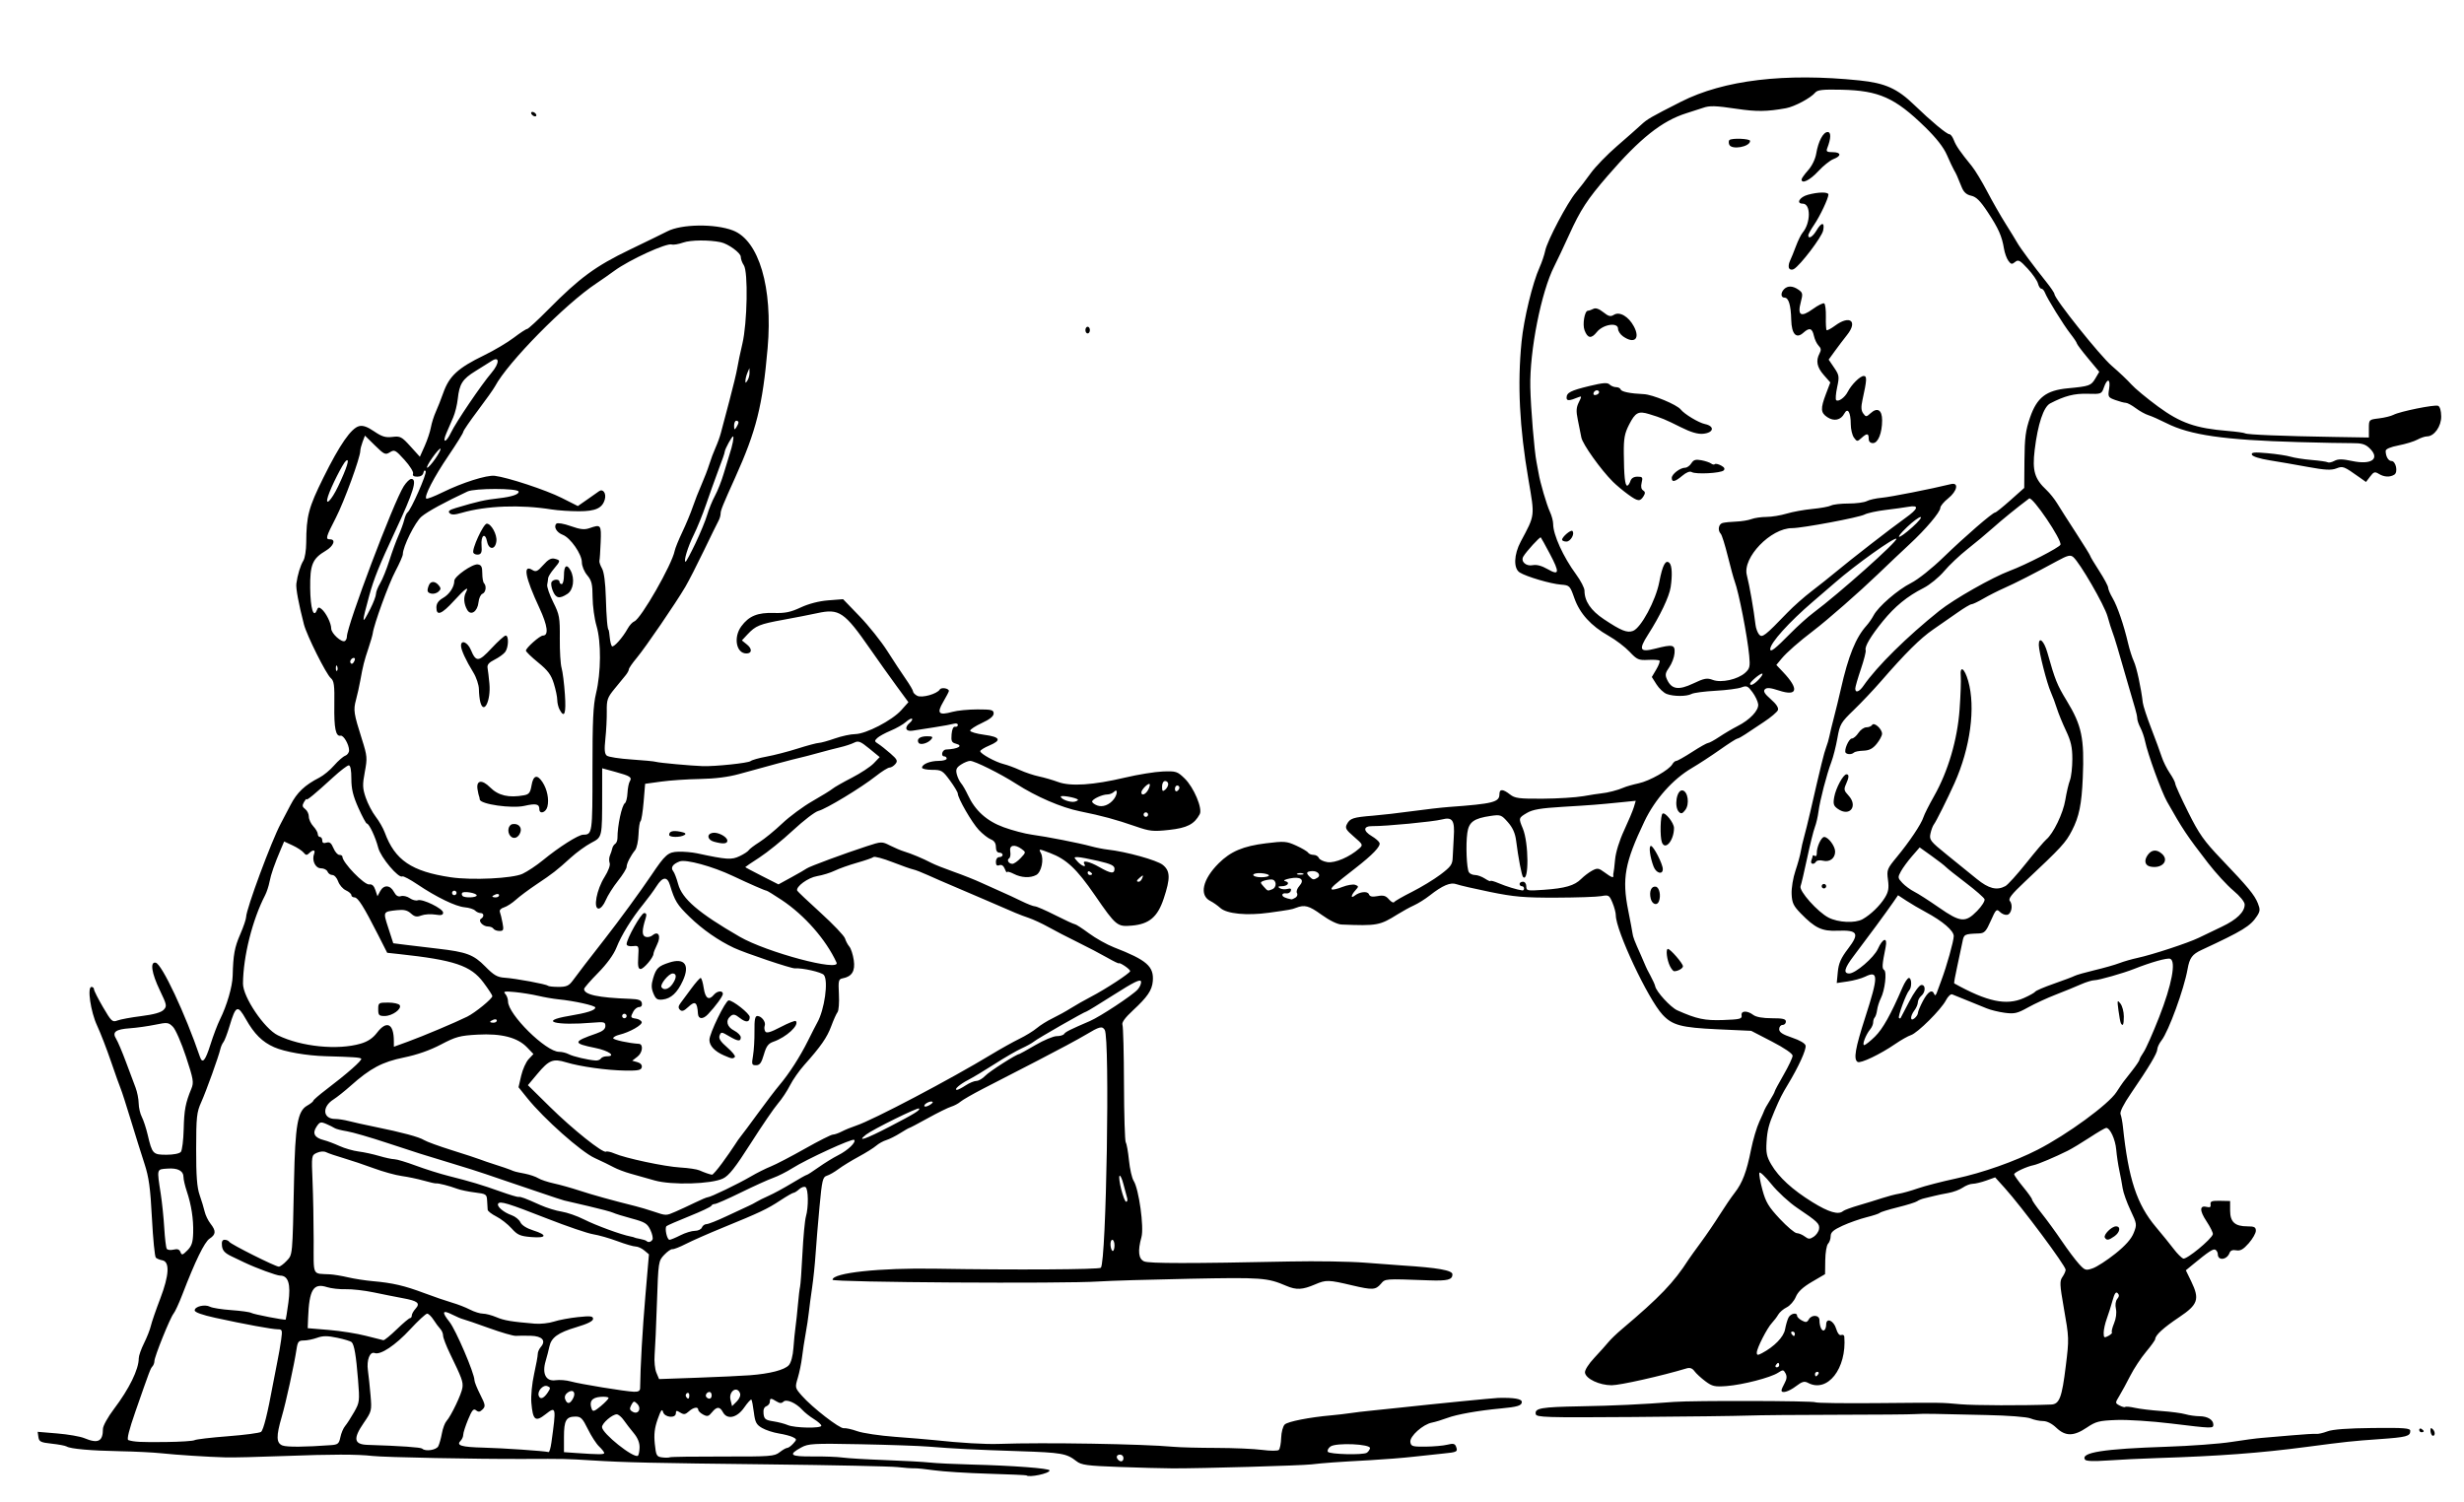<?xml version="1.0" encoding="utf-8"?>
<!-- Created with Inkscape (http://www.inkscape.org/) -->
<svg xmlns="http://www.w3.org/2000/svg" xmlns:cc="http://creativecommons.org/ns#" xmlns:dc="http://purl.org/dc/elements/1.1/" xmlns:inkscape="http://www.inkscape.org/namespaces/inkscape" xmlns:rdf="http://www.w3.org/1999/02/22-rdf-syntax-ns#" xmlns:sodipodi="http://sodipodi.sourceforge.net/DTD/sodipodi-0.dtd" xmlns:svg="http://www.w3.org/2000/svg" height="671" id="svg2" version="1.1" viewBox="0 0 1101 671" width="1101" sodipodi:docname="limerick-6.svg" inkscape:version="0.92.4 (5da689c313, 2019-01-14)">
	<defs id="defs6"/>
	<sodipodi:namedview bordercolor="#666666" borderopacity="1" gridtolerance="10" guidetolerance="10" id="namedview4" objecttolerance="10" pagecolor="#ffffff" showgrid="false" inkscape:current-layer="svg2" inkscape:cx="556.18644" inkscape:cy="335.5" inkscape:pageopacity="0" inkscape:pageshadow="2" inkscape:window-height="1010" inkscape:window-maximized="1" inkscape:window-width="1920" inkscape:window-x="0" inkscape:window-y="0" inkscape:zoom="0.35171386"/>
	<path d="m 458.6,659.266 c -0.128,-0.128 -7.853,-0.463 -17.167,-0.744 -9.313,-0.281 -20.083,-0.96 -23.933,-1.51 -3.85,-0.55 -7.9,-0.959 -9,-0.909 -1.1,0.05 -4.475,-0.191 -7.5,-0.535 -3.025,-0.344 -28.9,-0.887 -57.5,-1.208 -52.199,-0.585 -64.181,-0.855 -79,-1.782 -11.423,-0.714 -12.246,-0.732 -30.5,-0.652 -20.859,0.091 -62.23,-0.724 -67.5,-1.33 -6.863,-0.789 -18.251,-0.783 -39.5,0.023 -11.275,0.428 -22.975,0.707 -26,0.622 -8.422,-0.238 -21.779,-1.094 -29,-1.857 -3.575,-0.378 -11.9,-0.788 -18.5,-0.91 -12.864,-0.238 -22.01,-1.053 -23.724,-2.112 -0.584,-0.361 -3.584,-0.927 -6.669,-1.259 -4.912,-0.528 -5.649,-0.894 -5.94,-2.95 l -0.332,-2.347 8.783,0.732 c 4.831,0.402 10.253,1.346 12.05,2.097 C 43.83,645.209 46,644.125 46,638.471 c 0,-1.301 2.198,-5.27 4.885,-8.819 C 57.759,620.57 62,611.907 62,606.947 c 0,-1.107 1.061,-4.136 2.357,-6.73 1.296,-2.594 2.664,-6.067 3.039,-7.717 0.375,-1.65 2.268,-7.145 4.206,-12.211 4.01,-10.484 4.326,-16.518 0.898,-17.127 -1.1,-0.195 -2.39,-0.724 -2.867,-1.175 -0.477,-0.451 -1.262,-8.395 -1.745,-17.653 C 67.183,530.814 66.526,526.024 64.551,520 c -1.352,-4.125 -4.098,-12.9 -6.103,-19.5 -2.005,-6.6 -4.033,-12.9 -4.509,-14 -0.475,-1.1 -2.435,-6.594 -4.354,-12.21 -1.92,-5.615 -4.707,-12.815 -6.195,-16 C 40.496,452.094 38.885,441 40.88,441 41.496,441 42,441.484 42,442.076 c 0,0.592 1.811,4.176 4.024,7.966 3.749,6.419 4.192,6.827 6.475,5.959 1.348,-0.512 6.162,-1.397 10.698,-1.966 5.503,-0.69 8.802,-1.616 9.914,-2.784 1.562,-1.639 1.454,-2.194 -1.697,-8.75 -3.687,-7.673 -4.463,-12.862 -1.843,-12.323 2.756,0.567 13.243,22.886 19.77,42.073 1.114,3.274 2.403,1.762 4.692,-5.5 1.257,-3.987 3.165,-9.021 4.241,-11.186 3.125,-6.29 5.573,-14.699 5.695,-19.564 0.236,-9.378 0.837,-12.675 3.371,-18.5 1.436,-3.3 2.621,-6.78 2.634,-7.733 0.049,-3.592 11.373,-34.132 15.487,-41.767 0.741,-1.375 2.696,-5.103 4.344,-8.284 2.927,-5.649 6.336,-8.877 12.976,-12.289 1.806,-0.928 4.731,-3.35 6.5,-5.384 1.769,-2.033 4.004,-3.986 4.967,-4.339 0.963,-0.353 1.743,-1.443 1.735,-2.423 -0.021,-2.601 -2.464,-6.82 -3.787,-6.541 -2.188,0.461 -2.96,-3.32 -2.806,-13.74 0.131,-8.87 -0.116,-10.733 -1.588,-12 -2.094,-1.801 -10.723,-19.069 -11.994,-24 -2.375,-9.219 -3.657,-16.109 -3.385,-18.199 0.499,-3.839 1.822,-8.189 3.134,-10.301 0.683,-1.1 1.256,-4.7 1.274,-8 0.063,-11.999 1.024,-15.635 7.695,-29.118 7.278,-14.709 12.391,-22.073 15.947,-22.965 1.696,-0.426 3.658,0.258 6.711,2.338 3.452,2.352 5.08,2.847 8.145,2.473 3.531,-0.43 4.161,-0.101 8.056,4.201 l 4.225,4.668 2.147,-4.799 c 1.181,-2.64 2.426,-6.374 2.769,-8.299 0.342,-1.925 1.333,-5.064 2.201,-6.976 0.869,-1.912 2.354,-5.674 3.3,-8.36 2.693,-7.647 6.533,-11.19 18.356,-16.94 4.464,-2.171 10.407,-5.697 13.208,-7.835 2.801,-2.139 5.475,-3.889 5.942,-3.889 0.468,0 4.745,-3.938 9.504,-8.75 14.014,-14.168 21.044,-19.325 36.461,-26.745 7.7,-3.706 15.2,-7.364 16.667,-8.129 6.295,-3.283 21.303,-3.488 29.333,-0.402 11.647,4.476 17.858,25.525 15.504,52.54 C 340.761,181.261 337.94,192.507 328.46,213.5 322.985,225.625 322,228.057 322,229.452 c 0,0.867 -0.433,2.357 -0.963,3.312 -0.529,0.955 -3.454,6.911 -6.498,13.236 -3.045,6.325 -6.774,13.612 -8.287,16.193 -4.258,7.261 -17.853,27.141 -21.752,31.808 -1.925,2.304 -3.5,4.591 -3.5,5.083 0,0.492 -0.647,1.687 -1.438,2.655 -0.791,0.969 -3.03,3.704 -4.976,6.077 -3.168,3.865 -3.529,4.912 -3.457,10.02 0.044,3.137 -0.234,8.642 -0.619,12.233 -0.529,4.939 -0.372,6.79 0.646,7.6 0.74,0.589 5.701,1.357 11.025,1.706 5.324,0.349 10.274,0.83 11,1.069 1.282,0.421 15.779,1.746 20.82,1.903 5.565,0.173 20.333,-1.376 21.38,-2.243 0.616,-0.51 3.829,-1.417 7.139,-2.017 3.31,-0.599 9.56,-2.214 13.889,-3.588 4.329,-1.374 8.595,-2.513 9.482,-2.531 C 366.775,331.949 369.975,331.064 373,330 c 3.025,-1.064 7.124,-1.949 9.108,-1.967 4.796,-0.043 16.534,-6.126 20.597,-10.674 l 3.205,-3.587 -5.241,-7.136 C 397.786,302.711 392.458,295.225 388.827,290 c -11.539,-16.606 -13.819,-18.151 -23.643,-16.013 -3.126,0.68 -9.971,2.017 -15.211,2.97 -10.571,1.923 -12.342,2.648 -15.974,6.536 l -2.5,2.677 2.326,1.887 c 2.356,1.911 2.194,3.943 -0.314,3.943 -4.548,0 -5.891,-7.208 -2.262,-12.138 3.388,-4.603 7.266,-6.193 14.532,-5.958 5.016,0.162 7.467,-0.34 12.01,-2.46 3.591,-1.676 8.16,-2.855 12.32,-3.179 l 6.612,-0.515 7.388,7.654 c 4.064,4.21 9.638,11.194 12.388,15.52 2.75,4.327 6.463,9.961 8.25,12.521 1.788,2.56 3.25,5.066 3.25,5.569 0,0.503 0.822,1.354 1.826,1.892 2.049,1.096 8.866,-0.79 10.106,-2.797 0.682,-1.103 4.068,-0.555 4.068,0.659 0,0.305 -1.147,2.513 -2.549,4.905 -2.996,5.112 -2.02,6.133 4.209,4.403 2.112,-0.587 7.103,-1.069 11.091,-1.072 6.357,-0.005 7.25,0.219 7.25,1.822 0,1.23 -1.716,2.619 -5.25,4.25 -2.888,1.332 -5.25,2.873 -5.25,3.423 0,0.55 2.812,1.377 6.25,1.837 7.261,0.973 7.941,2.444 2.24,4.838 -2.194,0.922 -3.986,2.047 -3.982,2.5 0.011,1.125 6.817,4.869 10.458,5.752 1.631,0.395 4.902,1.601 7.269,2.68 2.367,1.078 6.208,2.361 8.535,2.85 2.327,0.489 6.171,1.606 8.542,2.482 5.564,2.055 15.714,1.385 29.941,-1.976 5.775,-1.365 13.342,-2.59 16.815,-2.722 5.952,-0.227 6.513,-0.049 9.772,3.107 4.092,3.962 8.104,13.462 6.747,15.977 -2.421,4.49 -5.62,6.136 -13.634,7.017 -7.159,0.787 -8.65,0.632 -14.952,-1.551 -8.937,-3.096 -15.039,-4.75 -24.904,-6.747 C 474.224,360.85 463.096,356.048 454,350.206 447,345.71 435.527,340 433.493,340 c -0.86,0 -2.703,0.747 -4.096,1.66 -2.02,1.323 -2.402,2.185 -1.887,4.25 0.355,1.425 1.229,3.265 1.941,4.09 0.712,0.825 2.078,3.187 3.036,5.25 3.245,6.986 8.417,11.642 16.014,14.413 3.85,1.404 9.475,2.888 12.5,3.297 6.839,0.925 21.172,3.738 26.5,5.201 2.2,0.604 5.575,1.273 7.5,1.486 8.18,0.906 21.92,4.713 24.534,6.798 3.405,2.715 3.5,5.937 0.445,15.118 -2.72,8.173 -6.463,11.356 -14.159,12.039 -6.629,0.589 -7.114,0.192 -16.613,-13.602 -8.113,-11.781 -12.638,-16.032 -20.073,-18.857 -5.082,-1.931 -5.091,-1.931 -4.022,0.066 1.463,2.733 0.222,8.542 -2.089,9.779 -2.711,1.451 -6.664,1.249 -10.072,-0.514 -1.623,-0.839 -2.979,-1.177 -3.014,-0.75 -0.035,0.427 -0.468,-0.229 -0.962,-1.458 -0.582,-1.446 -1.44,-2.025 -2.437,-1.643 C 445.454,387.04 445,386.592 445,385.107 445,383.901 445.641,383 446.5,383 c 0.825,0 1.5,-0.45 1.5,-1 0,-0.55 -0.675,-1 -1.5,-1 -0.937,0 -1.5,-0.947 -1.5,-2.525 0,-1.691 -0.743,-2.815 -2.25,-3.403 -1.238,-0.483 -3.665,-2.384 -5.395,-4.225 -3.104,-3.303 -9.331,-14.083 -9.379,-16.238 -0.014,-0.61 -1.593,-3.247 -3.51,-5.859 C 421.205,344.306 420.691,344 416.49,344 414.021,344 412,343.566 412,343.035 412,341.47 415.601,340 419.434,340 421.395,340 423,339.55 423,339 c 0,-0.55 -0.45,-1 -1,-1 -1.786,0 -1.055,-2.998 0.75,-3.077 5.368,-0.235 7.845,-1.694 4.404,-2.594 -1.9,-0.497 -2.211,-1.165 -1.956,-4.21 0.188,-2.244 0.778,-3.525 1.553,-3.37 0.688,0.138 1.25,-0.23 1.25,-0.817 0,-0.587 -0.787,-0.832 -1.75,-0.543 -0.963,0.288 -4.9,1.01 -8.75,1.603 -3.85,0.594 -8.238,1.277 -9.75,1.518 -3.098,0.494 -3.764,-1.425 -1.226,-3.531 0.838,-0.696 1.287,-1.503 0.996,-1.793 -0.29,-0.29 -1.539,0.365 -2.774,1.457 -1.235,1.092 -4.271,2.824 -6.746,3.849 -2.475,1.025 -5.175,2.502 -6,3.283 -1.329,1.257 -1.288,1.55 0.357,2.571 1.021,0.634 3.477,2.569 5.458,4.3 3.108,2.717 3.419,3.367 2.271,4.75 -0.732,0.881 -1.909,1.603 -2.618,1.603 -0.708,0 -3.475,1.729 -6.148,3.842 -6.517,5.152 -22.244,14.671 -25.649,15.526 -1.506,0.378 -6.62,4.292 -11.364,8.699 -4.745,4.407 -11.479,9.857 -14.966,12.112 -3.487,2.255 -6.34,4.186 -6.34,4.291 0,0.105 3.339,1.886 7.42,3.957 l 7.42,3.766 5.83,-3.192 c 3.207,-1.755 6.28,-3.53 6.83,-3.943 1.151,-0.865 16.821,-6.665 26.748,-9.901 6.685,-2.179 6.783,-2.182 10.5,-0.307 2.063,1.041 4.877,2.226 6.252,2.632 3.092,0.915 8.648,3.245 12.098,5.073 1.429,0.757 5.929,2.551 10,3.986 4.071,1.435 9.652,3.655 12.402,4.934 2.75,1.279 6.8,3.099 9,4.044 2.2,0.946 6.174,2.79 8.832,4.099 2.658,1.309 5.405,2.38 6.105,2.38 0.7,0 4.825,1.798 9.168,3.996 4.342,2.198 8.252,3.998 8.688,4 0.436,0.002 3.266,1.832 6.289,4.065 3.023,2.233 8.066,5.059 11.207,6.278 14.685,5.703 17.891,8.511 17.312,15.161 -0.348,3.998 -2.401,7.015 -8.813,12.951 -3.589,3.322 -5.147,5.46 -4.737,6.5 0.336,0.852 0.643,12.799 0.681,26.549 0.039,13.75 0.397,25.45 0.797,26 0.4,0.55 1.044,4.15 1.431,8 0.387,3.85 1.337,7.99 2.112,9.2 2.312,3.613 4.678,20.738 3.467,25.096 -1.727,6.218 -1.333,9.755 1.21,10.866 2.196,0.959 20.554,0.969 65.25,0.036 11.55,-0.241 26.625,0.003 33.5,0.542 6.875,0.539 14.3,1.094 16.5,1.233 16.005,1.013 22.5,2.163 22.5,3.987 0,2.413 -2.183,2.969 -10.493,2.669 -20.213,-0.728 -19.445,-0.786 -21.538,1.62 -2.328,2.678 -3.725,2.749 -12.658,0.647 -10.845,-2.553 -11.728,-2.576 -16.732,-0.431 -5.597,2.399 -8.343,2.534 -12.796,0.63 -8.525,-3.645 -10.841,-3.814 -43.361,-3.173 -17.557,0.346 -35.748,0.89 -40.423,1.209 -15.556,1.061 -118.999,0.401 -119,-0.759 -0.002,-3.113 21.043,-5.378 46,-4.951 34.954,0.598 73.096,0.381 73.89,-0.422 2.458,-2.481 4.1,-102.47 1.746,-106.279 -1.138,-1.842 -2.363,-1.529 -8.506,2.172 -3.097,1.866 -12.831,7.097 -21.631,11.625 -8.8,4.528 -19.76,10.174 -24.355,12.547 -4.595,2.373 -9.095,4.964 -10,5.757 -0.905,0.793 -2.77,1.786 -4.145,2.207 -1.375,0.421 -6.042,2.724 -10.372,5.118 -4.329,2.395 -8.051,4.354 -8.27,4.354 -0.219,0 -2.077,1.059 -4.128,2.354 -2.052,1.295 -4.855,2.696 -6.23,3.115 -1.375,0.419 -3.4,1.548 -4.5,2.509 -1.1,0.962 -4.623,3.164 -7.83,4.895 -3.206,1.731 -7.256,4.215 -9,5.521 -1.744,1.306 -4.088,2.652 -5.211,2.991 -1.833,0.554 -2.166,1.964 -3.277,13.866 -0.68,7.287 -1.472,16.849 -1.761,21.249 -0.289,4.4 -0.99,11.15 -1.559,15 -0.569,3.85 -1.224,8.8 -1.457,11 -0.233,2.2 -0.876,6.475 -1.429,9.5 -0.553,3.025 -1.269,7.714 -1.59,10.419 -0.321,2.706 -1.178,6.894 -1.905,9.307 -1.295,4.303 -1.26,4.456 1.82,7.964 4.642,5.287 16.944,14.819 18.734,14.516 0.854,-0.145 3.558,0.454 6.009,1.33 2.45,0.876 10.08,2.012 16.955,2.524 6.875,0.512 14.525,1.149 17,1.415 12.366,1.329 23.187,1.967 29.5,1.74 19.865,-0.714 64.202,0.028 78,1.305 2.75,0.255 11.3,0.474 19,0.488 7.7,0.014 16.925,0.414 20.5,0.889 3.575,0.475 6.912,0.483 7.415,0.017 0.503,-0.465 0.976,-2.893 1.05,-5.395 0.074,-2.502 0.787,-5.186 1.585,-5.965 1.371,-1.339 11.021,-3.235 20.95,-4.114 2.475,-0.219 6.3,-0.667 8.5,-0.995 2.2,-0.328 6.025,-0.788 8.5,-1.022 2.475,-0.234 8.55,-0.867 13.5,-1.406 15.689,-1.708 41.924,-4.305 44,-4.354 7.053,-0.169 10.5,0.427 10.5,1.817 0,1.623 -1.934,2.216 -9.5,2.913 -9.831,0.906 -19.485,2.613 -23.708,4.191 -2.361,0.883 -5.48,1.831 -6.932,2.107 -4.053,0.771 -10.026,6.133 -9.664,8.675 0.276,1.934 0.909,2.127 6.804,2.072 3.575,-0.033 7.956,-0.425 9.735,-0.872 2.586,-0.649 3.363,-0.478 3.874,0.853 0.879,2.29 0.487,2.503 -5.69,3.098 -2.98,0.287 -9.018,0.934 -13.418,1.439 -4.4,0.504 -13.175,1.2 -19.5,1.546 -14.68,0.803 -20.405,1.214 -26,1.865 -4.702,0.547 -49.019,1.82 -62,1.781 -4.125,-0.012 -14.925,-0.296 -24,-0.631 -14.318,-0.528 -16.831,-0.868 -19,-2.573 -4.418,-3.472 -6.569,-3.846 -25.698,-4.478 -20.515,-0.677 -28.854,-1.098 -40.302,-2.035 -4.125,-0.337 -17.85,-0.816 -30.5,-1.063 -21.12,-0.413 -23.282,-0.296 -26.447,1.43 -6.044,3.296 -4.996,4.117 5.128,4.024 5.125,-0.047 11.118,0.175 13.318,0.493 2.2,0.319 10.75,0.826 19,1.128 8.25,0.302 17.25,0.798 20,1.102 2.75,0.304 11.075,0.706 18.5,0.893 18.687,0.47 35,1.7 35,2.638 0,1.356 -9.28,3.307 -10.4,2.187 z M 502,651.5 c 0,-0.825 -0.675,-1.5 -1.5,-1.5 -1.562,0 -1.984,1.183 -0.833,2.333 C 500.817,653.484 502,653.062 502,651.5 Z m -178.995,-0.656 c 21.193,0.053 23.031,-0.084 25.331,-1.893 1.364,-1.073 2.902,-1.951 3.417,-1.951 0.516,0 1.719,-0.864 2.675,-1.92 1.653,-1.826 1.648,-1.967 -0.095,-2.872 -1.008,-0.523 -3.858,-1.274 -6.333,-1.667 -2.475,-0.393 -5.85,-1.499 -7.5,-2.457 -2.542,-1.476 -3.099,-2.542 -3.649,-6.978 -0.357,-2.88 -0.852,-5.439 -1.101,-5.688 -0.249,-0.249 -1.706,1.355 -3.237,3.565 C 329.307,633.608 324.896,634.544 323,631 c -1.374,-2.567 -2.75,-2.53 -4.907,0.133 -1.462,1.805 -2.063,1.954 -3.91,0.965 -1.201,-0.643 -2.183,-1.602 -2.183,-2.133 0,-1.511 -2.156,-1.133 -4.227,0.741 -1.544,1.398 -2.236,1.486 -3.829,0.492 -1.603,-1.001 -1.944,-0.949 -1.944,0.294 0,2.43 -5.074,1.94 -5.726,-0.553 -0.416,-1.591 -0.966,-0.85 -2.41,3.25 -1.385,3.933 -1.716,6.789 -1.276,11.004 0.546,5.229 0.811,5.72 3.253,6.036 1.462,0.189 3.031,0.167 3.486,-0.049 0.455,-0.216 11.11,-0.367 23.678,-0.335 z m -37.22,-3.996 c 0.06,-2.128 -0.822,-4.321 -2.597,-6.453 -1.479,-1.776 -3.497,-4.391 -4.485,-5.812 C 277.715,633.162 276.313,632 275.588,632 273.569,632 269,635.95 269,637.697 c 0,2.787 14.041,14.014 16.007,12.799 0.378,-0.233 0.728,-1.875 0.778,-3.648 z M 269.983,649.25 c -0.009,-0.412 -1.04,-1.719 -2.29,-2.903 -1.25,-1.184 -3.506,-4.672 -5.014,-7.75 C 260.334,633.808 259.538,633 257.169,633 252.957,633 252,634.694 252,642.148 v 6.748 l 5.25,0.367 c 10.4,0.728 12.75,0.725 12.733,-0.013 z m 340.744,-0.081 c 0.612,-0.378 1.262,-1.283 1.443,-2.01 0.477,-1.912 -15.188,-2.597 -17.682,-0.774 -0.986,0.721 -1.506,1.776 -1.155,2.344 0.709,1.148 15.638,1.525 17.394,0.44 z M 246.364,644.75 c 2.247,-16.144 2.167,-16.529 -2.637,-12.75 -4.529,3.562 -5.645,2.63 -6.307,-5.269 -0.245,-2.925 0.298,-8.537 1.232,-12.731 0.919,-4.125 1.657,-8.175 1.642,-9 -0.016,-0.825 0.597,-2.222 1.363,-3.105 2.459,-2.837 0.613,-4.883 -4.514,-5.005 -2.554,-0.061 -5.543,-0.046 -6.643,0.032 -1.1,0.078 -6.5,-1.482 -12,-3.468 -5.5,-1.986 -10.675,-3.764 -11.5,-3.952 -0.825,-0.188 -2.991,-1.1 -4.812,-2.026 -4.536,-2.306 -4.952,-1.314 -1.343,3.209 2.819,3.532 11.155,22.994 11.155,26.043 0,0.737 1.162,3.634 2.583,6.438 2.321,4.58 2.428,5.253 1.05,6.631 -1.17,1.17 -1.859,1.263 -2.909,0.391 -1.11,-0.921 -1.795,-0.13 -3.55,4.105 -1.196,2.886 -2.175,5.936 -2.175,6.777 0,0.842 -0.501,2.031 -1.113,2.644 -2.189,2.189 0.141,2.904 10.302,3.165 8.626,0.221 26.694,1.454 28.947,1.975 0.35,0.081 0.903,-1.765 1.228,-4.103 z m -50.531,1.5 c 0.497,-0.963 1.226,-3.55 1.62,-5.75 0.394,-2.2 1.318,-4.675 2.053,-5.5 2.112,-2.37 6.785,-12.178 7.132,-14.966 0.327,-2.63 -0.234,-4.16 -5.511,-15.034 -1.735,-3.575 -3.148,-7.255 -3.14,-8.179 0.008,-0.923 -0.554,-2.273 -1.249,-3 -0.695,-0.727 -2.055,-2.559 -3.023,-4.071 -0.968,-1.512 -2.25,-2.75 -2.85,-2.75 -0.599,0 -4.028,3.173 -7.619,7.052 -6.562,7.087 -13.247,11.545 -15.827,10.555 -2.139,-0.821 -3.68,3.133 -3.025,7.757 0.322,2.275 0.852,7.294 1.178,11.155 0.578,6.861 0.509,7.14 -3.074,12.348 -4.809,6.992 -4.357,9.576 1.709,9.769 14.797,0.469 23.856,1.093 24.447,1.684 1.388,1.388 6.288,0.657 7.18,-1.07 z m -47.875,-0.494 c 3.031,-0.225 3.541,-0.663 4.132,-3.547 0.371,-1.81 1.326,-4.06 2.123,-5 0.797,-0.94 2.601,-3.734 4.009,-6.209 2.464,-4.331 2.53,-4.877 1.757,-14.5 -0.871,-10.844 -1.675,-15.571 -2.852,-16.764 -0.415,-0.42 -3.308,-1.3 -6.43,-1.954 -4.409,-0.925 -6.421,-0.922 -9.007,0.014 -1.832,0.662 -4.516,1.204 -5.964,1.204 -2.276,0 -2.71,0.509 -3.199,3.75 -1.066,7.076 -4.712,23.753 -6.618,30.278 -2.569,8.794 -2.489,11.813 0.343,12.898 1.961,0.751 10.154,0.687 21.708,-0.17 z m -61.024,-2.216 c 0.617,-0.381 7.297,-1.169 14.844,-1.75 7.547,-0.581 14.235,-1.461 14.862,-1.955 1.087,-0.857 2.938,-8.259 5.333,-21.336 0.605,-3.3 1.523,-8.025 2.041,-10.5 0.518,-2.475 1.239,-6.638 1.603,-9.25 0.609,-4.38 0.496,-4.75 -1.458,-4.75 -2.485,0 -14.839,-2.268 -27.91,-5.123 -5.973,-1.305 -9.25,-2.488 -9.25,-3.34 0,-1.755 4.573,-2.835 6.848,-1.618 0.994,0.532 5.294,1.213 9.557,1.513 4.263,0.3 8.257,0.859 8.876,1.242 1.02,0.631 14.995,3.336 15.384,2.978 0.09,-0.083 0.632,-3.525 1.202,-7.649 C 130.001,573.81 128.821,570 125.149,570 c -1.553,0 -10.733,-3.376 -15.975,-5.876 -0.921,-0.439 -3.474,-1.659 -5.674,-2.711 -3.03,-1.449 -4.077,-2.58 -4.316,-4.663 -0.221,-1.924 0.136,-2.75 1.191,-2.75 0.829,0 1.763,0.413 2.075,0.919 0.687,1.112 20.605,11.09 22.126,11.085 0.592,-0.002 2.158,-1.156 3.48,-2.563 2.726,-2.902 2.621,-1.777 3.323,-35.717 0.517,-25 1.601,-31.239 5.85,-33.655 1.517,-0.863 2.761,-1.851 2.764,-2.197 0.003,-0.346 2.594,-2.591 5.756,-4.99 9.316,-7.066 16.266,-13.199 15.653,-13.811 -0.557,-0.556 -3.571,-0.764 -15.903,-1.101 -8.464,-0.231 -18.308,-1.953 -23,-4.023 -5.305,-2.34 -8.899,-5.912 -12.668,-12.591 -3.655,-6.476 -4.496,-6.112 -7.263,3.144 -0.986,3.3 -2.21,6.517 -2.719,7.148 -0.509,0.631 -1.118,1.981 -1.354,3 -0.816,3.526 -6.333,18.873 -8.574,23.852 -2.029,4.507 -2.253,6.579 -2.271,21 -0.015,12.031 0.37,17.116 1.555,20.5 0.866,2.475 1.877,5.814 2.247,7.421 0.369,1.607 1.544,4.03 2.61,5.385 2.542,3.232 2.445,4.816 -0.411,6.687 -2.281,1.495 -6.43,10.012 -12.182,25.007 -1.477,3.85 -3.244,7.675 -3.927,8.5 C 76.013,588.846 69,606.243 69,608.189 c 0,0.776 -0.389,1.838 -0.864,2.361 -0.927,1.02 -1.142,1.589 -7.651,20.268 -2.858,8.201 -3.907,12.443 -3.139,12.691 2.567,0.83 5.58,0.984 16.764,0.857 6.436,-0.073 12.207,-0.445 12.824,-0.827 z M 367,637.082 c 0,-0.505 -1.492,-1.841 -3.316,-2.968 -1.824,-1.127 -4.146,-2.967 -5.162,-4.089 -2.849,-3.148 -7.135,-5.012 -8.465,-3.682 -0.81,0.81 -1.634,0.778 -3.069,-0.118 -2.511,-1.568 -2.989,-1.541 -2.989,0.168 0,0.766 -0.705,1.664 -1.567,1.994 -1.022,0.392 -1.457,1.56 -1.25,3.357 0.273,2.371 0.875,2.84 4.317,3.363 2.2,0.334 5.125,1.093 6.5,1.687 3.072,1.326 15,1.554 15,0.287 z m -82.294,-9.804 c -1.348,-1.348 -1.63,-1.289 -2.615,0.552 -0.894,1.671 -0.77,2.25 0.652,3.046 2.472,1.383 4.051,-1.511 1.963,-3.598 z m -12.779,-2.588 c 0.04,-0.446 -1.612,-0.671 -3.669,-0.5 -3.845,0.319 -5.117,2.13 -3.838,5.463 0.484,1.262 1.2,1.029 4.012,-1.308 1.883,-1.564 3.455,-3.209 3.495,-3.655 z m 58.743,-2.106 c -1.348,-3.514 -5.198,-0.82 -4.246,2.972 l 0.695,2.77 2.079,-2.079 c 1.21,-1.21 1.825,-2.741 1.472,-3.662 z m -74.613,2.309 c 1.451,-2.711 -0.056,-4.345 -2.416,-2.62 -1.098,0.803 -1.504,1.923 -1.089,3.004 0.886,2.31 2.137,2.173 3.505,-0.384 z m -11.279,-2.685 c 1.289,-1.941 1.265,-2.254 -0.212,-2.821 -1.932,-0.741 -4.617,2.316 -3.831,4.364 0.675,1.758 2.252,1.156 4.044,-1.543 z M 308,623.441 c 0,-0.857 -0.457,-1.276 -1.016,-0.931 -0.559,0.345 -0.757,1.047 -0.441,1.559 0.857,1.387 1.457,1.128 1.457,-0.628 z m 10,0.059 c 0,-0.825 -0.423,-1.5 -0.941,-1.5 -1.261,0 -2.164,1.562 -1.365,2.361 C 316.82,625.487 318,625.046 318,623.5 Z m -31.977,-3.25 c 0.127,-9.823 1.054,-26.015 2.36,-41.25 l 1.587,-18.5 -2.096,-1.75 c -1.153,-0.963 -2.892,-1.75 -3.866,-1.75 -0.974,0 -4.636,-1.072 -8.139,-2.383 -3.503,-1.311 -8.394,-2.706 -10.869,-3.101 -2.475,-0.395 -11.7,-3.54 -20.5,-6.989 -17.585,-6.892 -21.112,-7.965 -21.915,-6.665 -0.736,1.191 2.417,3.894 6.001,5.143 1.626,0.567 3.396,1.991 3.935,3.166 0.602,1.313 2.808,2.71 5.729,3.628 6.527,2.05 6.055,3.557 -0.933,2.977 -4.913,-0.407 -6.099,-0.934 -8.75,-3.888 -1.687,-1.879 -4.754,-4.269 -6.817,-5.31 -2.062,-1.041 -3.791,-2.385 -3.842,-2.986 -0.051,-0.601 -0.163,-2.441 -0.25,-4.089 -0.15,-2.842 -0.431,-3.03 -5.449,-3.646 -2.91,-0.357 -6.51,-1.109 -8,-1.672 -3.322,-1.255 -8.473,-2.562 -9.373,-2.378 -0.365,0.074 -2.84,-0.484 -5.5,-1.241 -2.66,-0.757 -7.086,-1.686 -9.836,-2.063 -2.75,-0.378 -8.375,-1.934 -12.5,-3.458 -4.125,-1.524 -10.2,-3.564 -13.5,-4.533 -3.3,-0.969 -6.775,-2.152 -7.722,-2.628 -1.042,-0.524 -2.691,-0.425 -4.173,0.25 -2.441,1.112 -2.449,1.163 -1.955,12.741 0.273,6.393 0.5,18.262 0.504,26.375 0.009,16.482 -0.835,14.738 7.346,15.188 1.65,0.091 5.25,0.693 8,1.338 2.75,0.645 7.7,1.412 11,1.704 8.934,0.79 14.132,1.992 23,5.317 4.4,1.65 10.025,3.582 12.5,4.293 2.475,0.711 6.068,2.106 7.985,3.101 1.917,0.995 4.519,1.809 5.782,1.809 1.263,0 3.97,0.708 6.015,1.574 3.512,1.487 6.619,2.011 17.218,2.906 2.475,0.209 6.3,-0.209 8.5,-0.929 2.2,-0.72 7.037,-1.624 10.75,-2.01 5.643,-0.586 6.75,-0.455 6.75,0.798 0,1 -2.482,2.235 -7.453,3.711 -8.218,2.44 -11.237,4.62 -12.085,8.727 -0.309,1.497 -1.061,4.41 -1.672,6.473 -1.666,5.624 0.172,9.129 4.457,8.5 1.755,-0.258 4.78,-0.021 6.722,0.526 4.198,1.182 24.361,4.477 28.281,4.622 1.983,0.073 2.756,-0.386 2.773,-1.648 z M 335,614.538 c 9.013,-0.685 15.536,-2.368 17.475,-4.511 0.986,-1.089 1.807,-4.151 2.058,-7.67 0.23,-3.221 0.647,-7.432 0.928,-9.357 0.281,-1.925 0.766,-6.425 1.077,-10 0.311,-3.575 0.743,-7.175 0.959,-8 0.216,-0.825 0.698,-7.543 1.069,-14.929 0.372,-7.386 1.071,-14.808 1.555,-16.493 1.216,-4.24 1.103,-12.322 -0.184,-13.117 -0.585,-0.361 -1.858,0.062 -2.829,0.941 -0.971,0.879 -2.104,1.598 -2.518,1.598 -0.413,0 -3.078,1.534 -5.921,3.41 -5.792,3.821 -9.16,5.416 -25.669,12.159 -6.325,2.583 -13.75,5.851 -16.5,7.262 -2.75,1.411 -5.478,2.475 -6.062,2.366 -0.584,-0.109 -2.233,1.039 -3.664,2.552 -2.555,2.701 -2.613,3.085 -3.223,21.251 -0.341,10.175 -0.811,20.75 -1.044,23.5 -0.233,2.75 0.12,6.291 0.785,7.87 l 1.208,2.87 17,-0.604 c 9.35,-0.332 19.925,-0.826 23.5,-1.098 z M 177.29,594 c 2.838,-2.75 5.509,-5 5.935,-5 0.426,0 0.775,-0.527 0.775,-1.171 0,-0.644 0.754,-2.005 1.676,-3.024 2.237,-2.472 1.02,-3.481 -5.676,-4.71 -3.025,-0.555 -8.875,-1.719 -13,-2.587 -4.125,-0.867 -9.75,-1.507 -12.5,-1.422 -2.75,0.085 -6.52,-0.334 -8.378,-0.932 -6.105,-1.965 -7.971,1.092 -8.453,13.846 l -0.17,4.5 9.5,0.79 c 5.225,0.434 12.65,1.615 16.5,2.623 3.85,1.008 7.367,1.89 7.815,1.96 0.448,0.07 3.137,-2.123 5.975,-4.873 z M 86.319,550.894 c 0.174,-6.139 -0.801,-12.451 -2.885,-18.679 C 82.645,529.858 82,527.101 82,526.087 c 0,-2.891 -2.478,-4.237 -7.176,-3.899 -4.898,0.352 -4.76,-0.17 -2.993,11.311 0.592,3.85 1.298,10.715 1.568,15.256 0.27,4.541 0.768,8.705 1.107,9.254 0.339,0.549 1.71,0.724 3.046,0.388 1.744,-0.438 2.613,-0.132 3.079,1.083 0.575,1.5 0.929,1.414 3.092,-0.75 1.93,-1.93 2.475,-3.575 2.595,-7.837 z M 498,556.5 c 0,-1.375 -0.445,-2.5 -0.989,-2.5 -0.544,0 -0.896,1.125 -0.782,2.5 0.114,1.375 0.559,2.5 0.989,2.5 0.43,0 0.782,-1.125 0.782,-2.5 z m -206.469,-2.55 c 0.357,-0.578 -0.054,-2.533 -0.914,-4.344 -1.364,-2.875 -2.425,-3.526 -8.34,-5.115 -3.727,-1.002 -7.452,-2.157 -8.277,-2.568 -0.825,-0.411 -5.73,-1.725 -10.901,-2.921 -5.171,-1.196 -10.121,-2.35 -11,-2.565 -0.879,-0.215 -5.424,-1.708 -10.099,-3.319 -4.675,-1.61 -11.2,-3.82 -14.5,-4.91 -3.3,-1.09 -8.025,-2.699 -10.5,-3.574 -2.475,-0.876 -9.225,-3.008 -15,-4.739 -5.775,-1.73 -11.175,-3.382 -12,-3.671 -0.825,-0.289 -1.95,-0.637 -2.5,-0.773 -0.55,-0.137 -7.075,-2.265 -14.5,-4.729 -7.425,-2.464 -15.525,-4.811 -18,-5.214 -2.475,-0.403 -4.95,-1.044 -5.5,-1.425 -0.55,-0.38 -2.234,-1.218 -3.743,-1.862 -2.465,-1.052 -2.908,-0.919 -4.368,1.31 -1.93,2.945 -0.826,4.893 3.368,5.945 1.471,0.369 4.581,1.54 6.911,2.601 2.33,1.062 6.171,2.171 8.535,2.466 2.364,0.295 6.517,1.194 9.229,1.997 2.712,0.803 5.773,1.461 6.801,1.461 1.028,0 5.334,1.29 9.569,2.866 4.235,1.576 10.849,3.657 14.699,4.625 9.683,2.433 14.827,3.979 23.199,6.971 3.96,1.415 7.56,2.494 8,2.397 0.918,-0.201 2.781,0.49 9.801,3.637 2.75,1.233 6.997,2.545 9.439,2.915 2.441,0.371 6.941,1.941 10,3.489 5.236,2.651 16.608,6.823 20.708,7.598 1.019,0.193 1.853,0.418 1.853,0.501 0,0.083 1.098,0.353 2.439,0.599 1.342,0.247 2.654,0.663 2.917,0.926 0.794,0.794 1.988,0.539 2.675,-0.573 z M 304,552 c 2.156,-1.1 5.077,-2 6.492,-2 1.414,0 2.83,-0.675 3.147,-1.5 0.317,-0.825 1.246,-1.5 2.065,-1.5 0.819,0 4.874,-1.607 9.012,-3.57 4.138,-1.964 8.482,-3.987 9.654,-4.498 1.172,-0.51 2.806,-1.357 3.631,-1.882 0.825,-0.525 3.3,-1.752 5.5,-2.726 2.2,-0.974 6.804,-3.471 10.232,-5.548 3.428,-2.077 6.464,-3.776 6.748,-3.776 0.284,0 2.654,-1.521 5.268,-3.38 2.614,-1.859 6.552,-4.286 8.752,-5.394 4.381,-2.205 8.195,-5.865 7.174,-6.885 -0.771,-0.771 -21.245,8.63 -27.717,12.726 -2.498,1.581 -6.323,3.506 -8.5,4.278 -2.177,0.771 -8.661,3.709 -14.41,6.529 C 325.299,535.693 320.049,538 319.381,538 c -0.668,0 -1.364,0.371 -1.548,0.825 -0.183,0.454 -4.608,2.543 -9.833,4.642 -5.225,2.099 -9.803,4.091 -10.173,4.425 -0.941,0.85 0.204,6.108 1.329,6.108 0.508,0 2.687,-0.9 4.844,-2 z m -2.151,-10.579 c 2.008,-0.869 5.901,-2.676 8.651,-4.016 2.75,-1.34 5.336,-2.429 5.747,-2.421 1.156,0.024 13.682,-6.014 19.182,-9.247 2.711,-1.594 6.761,-3.627 9,-4.518 2.239,-0.891 9.087,-4.455 15.219,-7.92 6.132,-3.465 11.757,-6.303 12.5,-6.306 0.743,-0.003 2.545,-0.629 4.004,-1.391 1.459,-0.761 4.357,-1.947 6.439,-2.634 7.424,-2.45 42.144,-20.727 60.408,-31.799 4.125,-2.501 9.75,-5.642 12.5,-6.981 2.75,-1.339 6.258,-3.492 7.795,-4.785 1.537,-1.293 4.687,-3.258 7,-4.367 2.313,-1.109 6.005,-3.149 8.205,-4.534 2.2,-1.385 6.25,-3.685 9,-5.111 6.512,-3.377 17.5,-10.578 17.5,-11.468 0,-0.382 -1.125,-1.432 -2.5,-2.333 -1.375,-0.901 -2.5,-1.415 -2.5,-1.143 0,0.273 -2.362,-0.86 -5.25,-2.517 -2.888,-1.657 -8.85,-4.776 -13.25,-6.933 -4.4,-2.156 -10.25,-5.184 -13,-6.727 -2.75,-1.544 -6.8,-3.422 -9,-4.174 -3.983,-1.362 -5.242,-1.885 -19.5,-8.097 -4.125,-1.797 -10.425,-4.494 -14,-5.993 -3.575,-1.499 -8.693,-3.726 -11.373,-4.948 -2.68,-1.222 -5.63,-2.368 -6.555,-2.546 -0.925,-0.178 -5.114,-1.657 -9.31,-3.286 -4.195,-1.629 -7.996,-2.648 -8.445,-2.264 -0.449,0.384 -3.742,1.528 -7.317,2.542 -3.575,1.014 -8.075,2.611 -10,3.549 -1.925,0.938 -5.481,2.035 -7.903,2.439 -4.056,0.676 -9.617,4.75 -8.872,6.5 0.152,0.356 4.872,4.822 10.489,9.925 5.618,5.103 10.508,10.246 10.868,11.429 0.36,1.183 1.236,2.827 1.947,3.652 0.711,0.825 1.594,3.535 1.961,6.023 0.721,4.876 -0.799,7.357 -4.991,8.148 -1.809,0.341 -1.966,1.023 -1.646,7.126 0.195,3.711 -0.08,7.301 -0.609,7.976 -0.53,0.675 -1.792,3.478 -2.804,6.228 -1.869,5.079 -4.656,9.094 -12.063,17.385 -2.267,2.538 -5.139,6.64 -6.382,9.115 -1.243,2.475 -3.663,6.12 -5.377,8.101 -1.715,1.981 -7.168,9.958 -12.118,17.728 -6.947,10.904 -9.781,14.503 -12.422,15.777 -5.253,2.534 -22.95,3.04 -30.578,0.875 -3.3,-0.937 -8.138,-2.303 -10.75,-3.036 -2.613,-0.733 -5.988,-2.013 -7.5,-2.844 -1.512,-0.831 -5.344,-2.692 -8.514,-4.136 -6.094,-2.775 -22.695,-17.527 -30.138,-26.782 l -3.902,-4.852 1.186,-5.137 c 0.652,-2.825 2.152,-6.165 3.333,-7.422 l 2.147,-2.286 -2.821,-2.944 c -4.264,-4.451 -11.446,-6.308 -22.124,-5.721 -7.952,0.437 -9.728,0.917 -16.417,4.434 -4.87,2.561 -10.656,4.588 -16.5,5.781 -9.694,1.979 -15.034,4.815 -23.827,12.655 -2.655,2.367 -6.122,5.124 -7.705,6.126 -5.203,3.294 -4.714,8.683 0.788,8.683 1.381,0 4.139,0.428 6.128,0.952 1.989,0.523 7.216,1.682 11.616,2.575 12.159,2.467 19.786,4.519 22,5.92 1.1,0.696 6.725,2.744 12.5,4.552 5.775,1.807 11.4,3.65 12.5,4.094 1.1,0.444 4.25,1.519 7,2.39 2.75,0.87 5.675,1.866 6.5,2.214 2.1,0.885 2.053,0.872 6.5,1.745 2.2,0.432 4.904,1.349 6.01,2.038 1.105,0.689 4.255,1.741 7,2.336 2.745,0.596 7.915,2.046 11.49,3.222 5.792,1.906 14.636,4.361 25,6.939 1.925,0.479 5.525,1.55 8,2.381 5.748,1.929 5.542,1.927 9.849,0.065 z M 503.627,535.25 c -0.279,-0.963 -1.014,-3.708 -1.633,-6.101 -0.619,-2.393 -1.393,-4.083 -1.721,-3.756 -0.861,0.861 1.874,11.607 2.954,11.607 0.499,0 0.679,-0.787 0.4,-1.75 z m -180.972,-15.5 c 2.113,-2.888 4.645,-6.522 5.625,-8.076 0.98,-1.554 2.238,-3.354 2.796,-4 0.557,-0.646 3.964,-5.22 7.571,-10.166 3.607,-4.946 7.893,-10.571 9.525,-12.5 4.455,-5.268 9.269,-12.744 12.883,-20.008 1.779,-3.575 3.62,-7.175 4.092,-8 3.28,-5.737 5.101,-18.791 2.978,-21.349 -1.041,-1.254 -9.555,-3.186 -12.961,-2.941 -1.601,0.115 -22.207,-6.819 -27.165,-9.141 -6.953,-3.257 -14.023,-8.179 -19.829,-13.808 -5.606,-5.435 -6.648,-7.121 -8.811,-14.261 -1.201,-3.965 -3.278,-3.792 -6.002,0.5 -1.221,1.925 -3.871,5.525 -5.888,8 -5.193,6.373 -9.817,13.861 -12.052,19.52 -1.196,3.029 -4.273,7.249 -8.169,11.204 -3.438,3.49 -6.25,6.724 -6.25,7.188 0,2.559 6.272,3.91 20.487,4.414 3.866,0.137 5.062,0.57 5.323,1.925 0.203,1.053 -0.275,1.748 -1.201,1.748 -0.846,0 -2.004,0.87 -2.573,1.934 -1.421,2.656 -1.342,2.881 1.136,3.246 1.194,0.176 2.349,0.858 2.565,1.516 0.418,1.27 -5.395,4.577 -9.987,5.681 -1.512,0.364 -2.75,1.06 -2.75,1.548 0,0.716 6.945,2.237 11.486,2.514 2.088,0.128 1.668,3.937 -0.631,5.72 l -2.355,1.827 2.298,0.636 c 1.412,0.39 2.176,1.261 1.98,2.256 -0.259,1.321 -1.607,1.602 -7.298,1.518 -8.333,-0.123 -20.237,-1.782 -26.536,-3.698 -5.821,-1.771 -7.633,-1.042 -12.826,5.161 l -4.23,5.052 9.806,9.669 c 10.176,10.034 23.761,20.875 25.111,20.041 0.427,-0.264 2.108,0.101 3.736,0.81 4.849,2.113 22.478,5.865 29.46,6.27 3.575,0.207 7.4,0.777 8.5,1.265 2.25,0.999 4.674,1.837 5.656,1.955 0.361,0.043 2.385,-2.284 4.499,-5.171 z m 13.817,-48 c 0.405,-2.337 0.698,-7.287 0.652,-11 -0.062,-5.057 0.257,-6.75 1.274,-6.75 1.879,0 3.934,2.691 3.306,4.328 -0.286,0.744 -0.178,1.907 0.24,2.583 0.562,0.91 2.359,0.391 6.917,-1.998 3.386,-1.775 6.414,-2.97 6.729,-2.655 1.736,1.736 -4.197,7.216 -9.995,9.233 -2.307,0.802 -3.189,1.989 -4.28,5.76 -1.078,3.724 -1.829,4.75 -3.476,4.75 -1.921,0 -2.038,-0.365 -1.366,-4.25 z m -13.016,-0.154 c -4.119,-1.794 -6.455,-4.295 -6.463,-6.917 -0.009,-2.86 7.188,-17.621 8.607,-17.653 1.869,-0.043 9.4,5.904 9.4,7.422 0,2.448 -1.653,2.614 -4.413,0.442 -2.133,-1.678 -2.934,-1.846 -4.118,-0.864 -2.38,1.975 -1.712,4.797 1.531,6.474 1.65,0.853 3,2.215 3,3.026 0,1.986 -1.237,1.857 -5.325,-0.555 -3.25,-1.918 -3.477,-1.931 -4.132,-0.25 -0.51,1.31 0.389,2.716 3.412,5.332 2.258,1.954 3.791,3.867 3.408,4.25 -0.916,0.916 -1.312,0.859 -4.907,-0.707 z M 311.875,453 c -0.33,-5.287 -1.265,-5.922 -4.392,-2.984 -1.878,1.764 -2.796,2.071 -3.649,1.218 -0.853,-0.853 -0.787,-1.612 0.263,-3.019 0.772,-1.033 2.952,-3.98 4.846,-6.547 1.893,-2.567 3.755,-4.668 4.136,-4.668 0.382,0 0.998,2.025 1.369,4.5 0.701,4.676 2.292,5.724 4.552,3 1.452,-1.749 4,-2 4,-0.394 0,1.077 -3.321,5.624 -6.68,9.144 -2.226,2.333 -4.291,2.217 -4.445,-0.25 z m -19.905,-9.073 c -0.97,-2.342 -0.995,-3.902 -0.108,-6.861 1.328,-4.432 2.313,-5.38 7.236,-6.964 6.814,-2.193 9.239,1.072 6.03,8.117 -2.444,5.364 -5.283,8.014 -9.025,8.424 -2.395,0.262 -3.087,-0.193 -4.133,-2.716 z m 8.473,-4.15 C 302.386,437.003 302.441,435 300.573,435 c -1.751,0 -5.754,4.898 -5,6.118 0.971,1.571 3.275,0.937 4.871,-1.34 z M 285.178,427.75 c 0.318,-5.197 0.294,-5.247 -2.428,-4.962 -1.617,0.169 -2.75,-0.201 -2.75,-0.899 C 280,419.501 286.494,408 287.843,408 c 0.986,0 1.184,0.655 0.68,2.25 -1.718,5.442 -1.751,7.725 -0.122,8.35 0.893,0.343 2.313,0.052 3.154,-0.646 2.669,-2.215 3.946,0.335 2.06,4.115 C 292.727,423.85 292,425.706 292,426.194 292,427.842 287.635,433 286.24,433 c -1.043,0 -1.304,-1.292 -1.062,-5.25 z M 80.81,514.729 c 0.58,-0.699 1.151,-5.27 1.269,-10.158 0.207,-8.619 0.795,-11.711 3.449,-18.14 1.137,-2.754 0.887,-4.219 -2.434,-14.275 -2.035,-6.164 -4.657,-12.164 -5.827,-13.333 -1.993,-1.993 -2.492,-2.052 -7.947,-0.926 -3.201,0.661 -8.24,1.372 -11.198,1.58 -6.503,0.458 -8.124,1.689 -6.227,4.727 0.74,1.185 2.695,5.786 4.345,10.225 1.65,4.439 3.601,9.646 4.336,11.571 0.735,1.925 1.359,5.075 1.386,7 0.028,1.925 0.662,4.672 1.409,6.105 0.748,1.433 1.929,5.033 2.626,8 2.005,8.538 2.342,8.895 8.415,8.895 3.102,0 5.785,-0.533 6.397,-1.271 z M 397.667,503.374 c 11.105,-5.766 13.678,-7.363 12.986,-8.055 -0.572,-0.572 -20.69,9.363 -23.653,11.68 -4.48,3.505 -0.384,2.113 10.667,-3.625 z m 19.062,-10.979 C 416.029,491.696 413,493.114 413,494.142 c 0,0.511 0.938,0.426 2.086,-0.188 1.147,-0.614 1.887,-1.315 1.643,-1.559 z M 431.5,485 c 1.65,-1.093 3.809,-1.99 4.798,-1.993 0.989,-0.004 2.789,-1.056 4,-2.339 C 442.101,478.757 454.253,471 455.443,471 c 0.185,0 3.416,-1.8 7.181,-4 3.765,-2.2 8.063,-4 9.552,-4 1.489,0 2.978,-0.438 3.308,-0.973 0.561,-0.907 2.688,-1.973 11.517,-5.769 4.559,-1.96 18.988,-11.482 21.343,-14.084 1.008,-1.114 1.681,-2.732 1.495,-3.596 -0.257,-1.196 -3.15,0.218 -12.127,5.926 C 491.226,448.627 485.711,452 485.454,452 484.709,452 463.655,464.047 462,465.42 c -0.825,0.685 -3.3,2.056 -5.5,3.048 -2.2,0.992 -7.6,4.121 -12,6.952 -4.4,2.832 -9.72,6.033 -11.823,7.114 -3.847,1.978 -6.671,4.471 -5.049,4.459 C 428.107,486.99 429.85,486.093 431.5,485 Z m -163,-12 c 0.34,-0.55 1.529,-1 2.642,-1 4.363,0 0.887,-2.505 -5.179,-3.733 -10.142,-2.053 -10.081,-2.78 0.536,-6.463 2.833,-0.983 4,-1.959 4,-3.346 0,-1.764 -0.546,-1.912 -5.5,-1.49 -16.914,1.44 -24.572,-0.684 -10.8,-2.996 8.206,-1.377 11.8,-2.524 11.8,-3.764 0,-0.872 -9.512,-2.985 -16.5,-3.665 -2.2,-0.214 -6.25,-0.915 -9,-1.557 -2.75,-0.642 -7.475,-1.401 -10.5,-1.688 -4.516,-0.427 -5.276,-0.286 -4.25,0.791 0.688,0.721 1.25,2.249 1.25,3.395 0,5.792 16.937,22.516 22.802,22.516 1.281,0 3.22,0.477 4.31,1.06 1.925,1.03 8.662,2.609 12.079,2.83 0.93,0.06 1.969,-0.34 2.309,-0.89 z m -107.356,-6.644 c 3.18,-0.927 5.44,-2.432 7.284,-4.85 4.34,-5.69 7.518,-4.171 7.558,3.612 l 0.014,2.618 6.25,-2.274 c 6.762,-2.461 21.255,-8.568 26.511,-11.172 C 212.372,452.5 220,446.265 220,445.103 c 0,-0.408 -1.799,-3.153 -3.998,-6.1 -5.629,-7.544 -12.974,-10.012 -37.746,-12.684 l -5.245,-0.566 -4.126,-8.127 C 162.541,405.131 159.937,401 158.405,401 157.632,401 157,400.54 157,399.979 c 0,-0.562 -1.103,-1.524 -2.45,-2.138 -1.348,-0.614 -2.899,-2.404 -3.448,-3.979 C 150.553,392.288 149.392,391 148.521,391 c -0.871,0 -1.842,-0.675 -2.159,-1.5 -0.317,-0.825 -1.644,-1.5 -2.95,-1.5 -2.519,0 -4.184,-3.546 -3.051,-6.498 0.7,-1.825 -0.496,-1.961 -2.228,-0.252 -1.015,1.001 -1.503,0.951 -2.45,-0.25 -0.65,-0.825 -2.879,-2.284 -4.952,-3.243 l -3.769,-1.743 -1.38,3.243 c -2.947,6.927 -4.501,11.382 -5.143,14.743 -0.368,1.925 -1.251,4.625 -1.963,6 -5.707,11.03 -9.795,27.34 -9.9,39.5 -0.051,5.953 9.525,20.17 15.575,23.123 10.449,5.1 26.687,6.738 36.993,3.733 z M 169,451 c 0,-2.883 0.173,-3 4.441,-3 2.443,0 4.764,0.523 5.159,1.162 C 179.645,450.852 175.278,454 171.889,454 169.346,454 169,453.641 169,451 Z m 53,5.031 c 0,-0.533 -0.675,-0.71 -1.5,-0.393 -0.825,0.317 -1.5,0.752 -1.5,0.969 0,0.216 0.675,0.393 1.5,0.393 0.825,0 1.5,-0.436 1.5,-0.969 z M 280,454 c 0,-0.55 -0.45,-1 -1,-1 -0.55,0 -1,0.45 -1,1 0,0.55 0.45,1 1,1 0.55,0 1,-0.45 1,-1 z m -24.128,-15.75 c 2.757,-3.758 6.993,-9.273 14.404,-18.75 6.259,-8.005 16.022,-21.363 20.724,-28.356 6.291,-9.357 7.516,-10.422 12.137,-10.561 2.4,-0.072 6.163,0.254 8.363,0.726 13.313,2.855 15.349,2.99 18.998,1.259 1.879,-0.892 3.699,-2.078 4.044,-2.635 0.345,-0.558 2.501,-2.195 4.792,-3.638 2.291,-1.443 6.866,-5.185 10.166,-8.314 3.3,-3.129 9.375,-7.618 13.5,-9.975 4.125,-2.357 8.175,-4.853 9,-5.548 0.825,-0.695 4.702,-2.907 8.616,-4.916 3.914,-2.009 8.319,-4.909 9.79,-6.444 l 2.674,-2.791 -4.615,-3.782 c -3.974,-3.256 -4.918,-3.628 -6.79,-2.671 -1.196,0.611 -3.975,1.53 -6.175,2.042 -2.2,0.512 -6.7,1.682 -10,2.6 -3.3,0.918 -6.9,1.856 -8,2.084 -2.2,0.455 -15.923,4.131 -27.249,7.298 -4.763,1.332 -10.764,2.091 -17.5,2.212 -5.638,0.102 -13.454,0.629 -17.368,1.171 l -7.116,0.985 -0.675,8.094 c -0.371,4.452 -0.994,8.334 -1.384,8.627 -0.39,0.293 -0.793,2.941 -0.895,5.885 -0.103,2.943 -0.778,6.093 -1.5,7 -2.1,2.636 -3.813,6.008 -3.813,7.505 0,0.761 -1.748,3.579 -3.884,6.264 -2.136,2.684 -4.588,6.568 -5.449,8.631 -0.891,2.136 -2.259,3.75 -3.178,3.75 -2.491,0 -0.903,-8.491 2.641,-14.118 1.712,-2.719 2.651,-5.289 2.282,-6.25 -0.344,-0.898 -0.285,-2.42 0.132,-3.382 0.417,-0.963 0.885,-2.38 1.041,-3.15 0.155,-0.77 0.742,-1.684 1.303,-2.031 0.561,-0.347 1.018,-1.517 1.015,-2.6 -0.016,-5.501 1.947,-14.677 3.334,-15.582 0.516,-0.337 1.029,-2.363 1.139,-4.502 0.11,-2.139 0.565,-4.48 1.012,-5.203 1.145,-1.852 0.269,-2.434 -6.417,-4.265 l -5.893,-1.613 -0.01,11.598 c -0.017,19.536 0.085,19.09 -4.949,21.753 -2.41,1.275 -6.492,4.237 -9.072,6.582 -6.28,5.709 -8.002,7.051 -15.308,11.931 -3.431,2.292 -7.588,5.392 -9.238,6.889 -1.65,1.497 -4.045,3.038 -5.322,3.423 -1.379,0.416 -2.114,1.244 -1.809,2.039 0.283,0.736 0.815,2.946 1.184,4.91 0.591,3.152 0.429,3.571 -1.382,3.571 -1.129,0 -2.33,-0.45 -2.67,-1 -0.34,-0.55 -1.436,-1 -2.437,-1 -2.305,0 -4.595,-2.553 -3.112,-3.47 C 216.421,409.622 216.26,408 214.7,408 c -0.715,0 -1.809,-0.509 -2.432,-1.132 -0.623,-0.623 -2.701,-1.273 -4.62,-1.445 -4.061,-0.364 -12.636,-4.519 -21.126,-10.235 -3.288,-2.214 -6.316,-3.816 -6.73,-3.56 -1.661,1.027 -9.676,-8.484 -10.777,-12.79 C 167.806,374.111 164.925,368 163.906,368 c -0.351,0 -2.049,-3.154 -3.773,-7.009 C 157.751,355.661 157,352.547 157,347.991 157,344.114 156.591,342 155.84,342 c -0.638,0 -3.738,2.362 -6.889,5.25 -8.251,7.561 -11.947,10.61 -11.982,9.885 -0.017,-0.349 -0.53,0.225 -1.14,1.276 -0.876,1.509 -0.765,2.163 0.53,3.11 0.902,0.66 1.64,2.181 1.64,3.381 0,1.2 0.9,3.148 2,4.328 1.1,1.181 2,2.737 2,3.458 0,0.721 0.45,1.311 1,1.311 0.55,0 1,0.705 1,1.567 0,1.075 0.586,1.381 1.868,0.974 1.409,-0.447 2.176,0.15 3.121,2.433 0.689,1.664 1.874,3.026 2.632,3.026 0.758,0 1.379,0.358 1.379,0.797 0,2.621 9.81,12.766 11.998,12.407 1.222,-0.201 2.105,0.606 2.736,2.497 l 0.931,2.793 1.203,-2.247 c 1.593,-2.977 4.47,-2.853 6.139,0.264 0.936,1.749 1.895,2.337 3.158,1.936 0.998,-0.317 2.771,0.094 3.94,0.913 1.169,0.819 2.782,1.236 3.586,0.928 2.04,-0.783 11.31,3.736 11.31,5.513 0,1.115 -0.842,1.323 -3.57,0.881 -1.964,-0.319 -4.732,-0.138 -6.151,0.402 -2.057,0.782 -3.006,0.596 -4.68,-0.919 -1.556,-1.408 -3.135,-1.787 -6.099,-1.464 -6.467,0.704 -6.386,0.542 -3.986,7.96 l 2.213,6.839 5.886,0.741 c 3.237,0.407 9.537,1.161 13.998,1.674 12.872,1.481 16.013,2.66 21.218,7.964 3.834,3.907 5.387,4.806 8.67,5.022 4.885,0.32 18.595,2.861 19.313,3.579 0.286,0.286 2.437,0.52 4.781,0.52 3.492,0 4.625,-0.496 6.278,-2.75 z M 319,376.105 c -2.93,-0.815 -3.338,-3.416 -0.619,-3.94 2.406,-0.463 6.619,1.767 6.619,3.504 0,1.42 -1.952,1.562 -6,0.436 z m -20,-3.046 c 0,-1.604 1.663,-2.076 4.978,-1.413 2.242,0.448 2.79,0.886 1.853,1.48 C 304.02,374.274 299,374.225 299,373.059 Z m 74.792,57.058 c -4.693,-10.226 -14.295,-21.176 -24.531,-27.974 -3.431,-2.279 -6.474,-4.143 -6.761,-4.143 -0.599,0 -7.694,-3.103 -15,-6.56 -9.11,-4.311 -21.024,-7.571 -23.805,-6.514 -3.108,1.182 -4.17,2.792 -2.879,4.368 0.544,0.663 1.529,3.231 2.19,5.706 1.776,6.652 9.116,12.944 27.494,23.57 12.079,6.984 45.259,15.834 43.292,11.547 z M 213,400.113 c 0,-1.077 -5.913,-2.063 -6.517,-1.086 -0.236,0.382 -0.141,0.982 0.211,1.333 0.972,0.972 6.306,0.763 6.306,-0.247 z m 10,-0.082 c 0,-0.533 -0.675,-0.71 -1.5,-0.393 -0.825,0.317 -1.5,0.752 -1.5,0.969 0,0.216 0.675,0.393 1.5,0.393 0.825,0 1.5,-0.436 1.5,-0.969 z M 204,399 c 0,-0.55 -0.45,-1 -1,-1 -0.55,0 -1,0.45 -1,1 0,0.55 0.45,1 1,1 0.55,0 1,-0.45 1,-1 z m 306.416,-6.641 c 0.527,-1.372 0.38,-1.434 -0.893,-0.378 -1.735,1.44 -1.916,2.019 -0.63,2.019 0.491,0 1.176,-0.739 1.523,-1.641 z M 233.5,390.448 c 2.2,-1.035 6.25,-3.727 9,-5.983 7.312,-5.999 15.928,-11.463 18.104,-11.481 4.069,-0.033 4.145,-0.564 4.131,-28.985 -0.011,-21.847 0.316,-28.869 1.591,-34.161 2.253,-9.351 2.352,-22.94 0.22,-30.143 -0.945,-3.192 -1.735,-8.961 -1.756,-12.821 -0.032,-5.896 -0.417,-7.469 -2.413,-9.841 C 261.048,255.456 260,252.908 260,251.256 c 0,-3.627 -5.119,-10.97 -8.559,-12.278 -2.741,-1.042 -4.205,-3.623 -2.824,-4.978 0.499,-0.49 3.271,-0.021 6.379,1.079 4.278,1.514 6.14,1.721 8.399,0.933 5.147,-1.794 5.316,-1.58 5.003,6.328 -0.16,4.037 -0.411,7.75 -0.557,8.25 -0.146,0.5 0.373,2.034 1.153,3.409 0.909,1.601 1.525,6.275 1.715,13 0.253,8.983 0.74,14.5 1.278,14.5 0.077,0 0.286,1.487 0.465,3.305 0.178,1.818 0.62,3.6 0.98,3.961 0.732,0.732 4.823,-3.85 7.048,-7.894 0.795,-1.446 2.13,-2.891 2.965,-3.212 2.964,-1.138 16.852,-25.415 18.027,-31.512 0.223,-1.157 1.751,-4.925 3.396,-8.375 1.645,-3.45 3.746,-8.499 4.669,-11.222 0.923,-2.722 2.686,-7.222 3.919,-10 1.232,-2.778 2.796,-6.851 3.476,-9.051 0.679,-2.2 1.944,-5.568 2.81,-7.485 0.866,-1.916 1.925,-4.841 2.353,-6.5 0.428,-1.659 2.126,-8.058 3.773,-14.22 1.647,-6.163 3.26,-12.872 3.583,-14.909 0.324,-2.038 1.345,-6.896 2.27,-10.795 2.198,-9.27 2.62,-32.211 0.645,-35.063 C 331.615,117.443 331,115.74 331,114.744 c 0,-1.728 -5.612,-5.808 -8.959,-6.512 -5.164,-1.087 -13.401,-1.018 -16.727,0.141 -2.098,0.731 -4.399,1.126 -5.115,0.878 -2.317,-0.802 -18.949,6.812 -25.699,11.766 -2.2,1.614 -5.8,4.129 -8,5.589 -13.958,9.26 -39.665,35.375 -45.319,46.038 -0.625,1.178 -4.071,6.034 -7.658,10.79 -3.587,4.756 -6.522,9.052 -6.522,9.545 0,0.494 -2.981,5.295 -6.625,10.67 -6.521,9.618 -10.925,18.135 -9.905,19.155 0.286,0.286 3.56,-0.975 7.275,-2.803 8.847,-4.351 19.726,-7.8 23.296,-7.384 5.732,0.667 22.901,6.329 29.936,9.872 l 7.229,3.641 4.044,-2.815 c 2.224,-1.548 4.665,-3.265 5.425,-3.815 1.723,-1.247 3.295,0.896 2.602,3.546 -1.045,3.997 -4.101,5.422 -11.615,5.416 -3.94,-0.003 -9.413,-0.367 -12.163,-0.809 -13.949,-2.243 -29.308,-1.662 -40.245,1.522 -3.144,0.915 -4.536,0.944 -5.37,0.111 -0.833,-0.833 -0.122,-1.425 2.745,-2.281 9.888,-2.954 12.977,-3.65 19.37,-4.364 5.737,-0.641 9.111,-1.807 8.709,-3.009 -0.503,-1.505 -19.59,-1.514 -22.81,-0.01 -10.178,4.753 -17.882,8.958 -20.547,11.215 -2.878,2.436 -8.352,13.463 -8.352,16.823 0,0.722 -1.514,4.167 -3.364,7.654 -2.99,5.636 -9.575,23.73 -10.077,27.688 -0.105,0.825 -0.96,3.788 -1.901,6.586 -1.924,5.719 -2.485,7.938 -3.658,14.469 -0.45,2.505 -1.322,6.426 -1.938,8.713 -1.228,4.559 -1.01,5.988 2.686,17.65 2.347,7.405 2.429,8.344 1.263,14.521 -1.082,5.732 -1.027,7.251 0.413,11.493 0.913,2.688 2.91,6.504 4.439,8.479 1.529,1.975 3.358,5.166 4.065,7.091 4.546,12.378 11.983,17.416 29.548,20.018 9.445,1.399 27.604,0.509 32.023,-1.569 z m -5.509,-16.96 c -1.495,-1.801 -0.891,-4.892 1.021,-5.226 2.492,-0.436 4.258,1.312 3.557,3.52 -0.835,2.63 -3.108,3.477 -4.578,1.706 z M 241,361.559 c 0,-2.309 -1.5,-2.638 -6.66,-1.463 -5.674,1.293 -19.75,-0.719 -19.965,-2.854 -0.069,-0.683 -0.218,-1.355 -0.332,-1.492 -0.114,-0.138 -0.412,-1.495 -0.662,-3.017 -0.676,-4.118 1.958,-4.547 5.594,-0.911 3.702,3.702 8.375,4.792 15.198,3.543 2.207,-0.404 2.789,-1.175 3.338,-4.427 0.766,-4.536 2.529,-5.052 4.9,-1.433 2.097,3.201 3,7.722 2.188,10.959 C 243.928,363.136 241,364.027 241,361.559 Z m 9.035,-44.493 C 249.466,316.002 249,314.059 249,312.747 c 0,-1.311 -0.687,-4.603 -1.527,-7.316 -1.21,-3.906 -2.665,-5.858 -7,-9.387 C 237.463,293.594 235,291.206 235,290.738 235,289.516 241.226,284 242.606,284 c 2.664,0 2.098,-4.436 -1.572,-12.315 -6.451,-13.85 -7.528,-19.724 -3.112,-16.966 1.545,0.965 2.298,0.616 4.818,-2.23 2.202,-2.487 3.548,-3.227 5.123,-2.815 2.69,0.703 2.674,0.898 -0.363,4.508 -1.375,1.634 -2.534,3.499 -2.577,4.144 -0.042,0.645 -0.228,1.967 -0.413,2.937 -0.185,0.97 1.024,4.487 2.688,7.816 2.798,5.599 3.018,6.815 2.94,16.237 -0.047,5.601 0.313,11.534 0.799,13.184 0.486,1.65 1.152,6.938 1.48,11.75 0.591,8.687 -0.187,10.915 -2.381,6.816 z M 214.63,313.75 c -0.332,-1.238 -0.617,-3.825 -0.633,-5.75 -0.017,-1.925 -1.138,-5.3 -2.493,-7.5 C 208.154,295.059 206,290.375 206,288.532 c 0,-2.817 2.956,-1.573 4.385,1.846 2.332,5.582 3.478,5.494 9.251,-0.708 2.903,-3.118 5.747,-5.67 6.321,-5.67 1.456,0 1.307,5.259 -0.207,7.317 -0.688,0.935 -2.825,2.486 -4.75,3.447 -2.557,1.277 -3.403,2.285 -3.138,3.742 0.199,1.097 0.57,4.244 0.824,6.994 0.701,7.568 -2.496,14.07 -4.056,8.25 z M 195,271.453 c 0,-1.77 0.899,-3.062 2.948,-4.239 2.884,-1.655 5.052,-4.949 5.052,-7.676 0,-1.983 8.141,-7.664 10.497,-7.327 1.586,0.227 2.003,1.048 2.003,3.942 0,2.01 0.338,3.998 0.75,4.417 1.255,1.274 0.838,4.18 -0.682,4.764 -0.788,0.302 -1.575,1.993 -1.75,3.756 -0.416,4.201 -3.448,6.24 -5.069,3.408 -1.494,-2.611 -1.718,-5.571 -0.587,-7.75 1.636,-3.151 -0.222,-1.845 -5.336,3.75 -5.522,6.042 -7.826,6.911 -7.826,2.953 z m 52.025,-7.393 c -0.67,-1.617 -0.923,-3.417 -0.562,-4 C 247.293,258.716 250,258.67 250,260 c 0,0.55 0.45,1 1,1 0.55,0 1,-1.8 1,-4 0,-4.296 1.29,-5.195 2.965,-2.066 1.949,3.642 1.259,8.689 -1.43,10.451 -3.553,2.328 -5.13,2.007 -6.51,-1.325 z m -54.275,1.199 c -1.873,-0.434 -2.103,-1.174 -1.143,-3.677 0.772,-2.013 2.778,-2.027 4.435,-0.032 1.055,1.271 1.032,1.781 -0.128,2.832 -0.778,0.705 -2.202,1.1 -3.164,0.876 z m 18.786,-18.201 C 210.645,245.616 215.969,234 217.522,234 c 1.967,0 4.632,4.845 4.289,7.799 -0.456,3.937 -3.388,4.065 -4.165,0.182 -0.853,-4.267 -2.866,-2.753 -2.469,1.857 0.237,2.747 -0.091,3.714 -1.339,3.954 -0.909,0.175 -1.945,-0.156 -2.303,-0.734 z M 488,390.559 c 0,-0.243 -0.45,-0.719 -1,-1.059 -0.55,-0.34 -1,-0.141 -1,0.441 0,0.582 0.45,1.059 1,1.059 0.55,0 1,-0.198 1,-0.441 z m 10,-2.355 c 0,-1.41 -1.575,-2.163 -7.322,-3.5 C 486.65,383.767 482.531,383 481.523,383 c -1.769,0 -1.77,0.069 -0.023,2 1.853,2.047 4.113,2.801 3,1 -1.114,-1.802 2.361,-1.049 6.723,1.458 5.143,2.955 6.777,3.135 6.777,0.746 z m -41.924,-4.784 c 2.375,-2.528 2.385,-2.609 0.483,-4 -3.209,-2.347 -5.674,-1.837 -5.148,1.064 0.248,1.366 0.024,2.747 -0.497,3.069 C 449.703,384.301 450.724,386 452.385,386 c 0.697,0 2.358,-1.161 3.691,-2.581 z M 513,364 c 0,-0.55 -0.45,-1 -1,-1 -0.55,0 -1,0.45 -1,1 0,0.55 0.45,1 1,1 0.55,0 1,-0.45 1,-1 z m -15.282,-6.913 c 1.668,-2.173 1.737,-4.942 0.082,-3.287 -0.66,0.66 -1.989,1.2 -2.953,1.2 -2.342,0 -6.847,2.101 -6.847,3.193 0,0.479 1.012,1.254 2.25,1.721 2.449,0.925 5.464,-0.217 7.468,-2.827 z m -16.099,0.199 C 480.73,356.396 474,355.219 474,355.952 c 0,1.212 4.328,2.775 6.275,2.265 0.992,-0.259 1.597,-0.679 1.344,-0.932 z m 31.427,-4.371 c 0.614,-1.147 0.908,-2.294 0.654,-2.548 -0.603,-0.602 -3.7,2.499 -3.7,3.705 0,1.69 1.911,0.964 3.046,-1.157 z M 522,350.378 C 522,349.62 521.381,349 520.625,349 c -0.803,0 -1.375,1.048 -1.375,2.519 0,2.024 0.27,2.294 1.375,1.378 0.756,-0.628 1.375,-1.761 1.375,-2.519 z m 5,1.563 C 527,351.423 526.55,351 526,351 c -0.55,0 -1,0.702 -1,1.559 0,0.857 0.45,1.281 1,0.941 0.55,-0.34 1,-1.041 1,-1.559 z M 150.683,297.812 c -0.319,-0.798 -0.556,-0.561 -0.604,0.604 -0.043,1.054 0.193,1.645 0.525,1.312 0.332,-0.332 0.368,-1.195 0.079,-1.917 z m 7.829,-3.634 c -0.795,-0.795 -2.514,1.009 -1.903,1.997 0.415,0.672 0.931,0.57 1.462,-0.29 0.451,-0.73 0.65,-1.498 0.442,-1.707 z M 155,284.508 c 0,-4.938 20.904,-60.254 25.412,-67.245 1.148,-1.781 2.65,-3.243 3.338,-3.25 2.853,-0.028 1.049,5.843 -7.216,23.488 -6.983,14.907 -9.467,21.062 -11.505,28.5 -3.54,12.922 -3.475,13.787 0.454,6.033 1.384,-2.732 2.517,-5.716 2.517,-6.632 0,-0.916 0.844,-3.068 1.876,-4.783 1.032,-1.715 2.872,-6.268 4.09,-10.118 1.217,-3.85 3.052,-8.863 4.077,-11.14 1.025,-2.277 2.179,-5.427 2.564,-7 0.385,-1.573 1.05,-3.092 1.476,-3.376 1.549,-1.029 8.77,-17.412 8.126,-18.434 -0.388,-0.615 -0.806,-0.325 -1.009,0.699 -0.215,1.083 -1.26,1.75 -2.742,1.75 -1.599,0 -2.223,-0.448 -1.878,-1.349 0.285,-0.742 -1.434,-3.505 -3.82,-6.14 -4.033,-4.454 -4.492,-4.695 -6.529,-3.423 -2.023,1.263 -2.535,1.03 -6.672,-3.029 l -4.481,-4.397 -1.04,2.734 C 161.468,198.9 161,200.713 161,201.426 c 0,2.985 -7.186,22.665 -10.941,29.962 C 145.559,240.133 145.328,241 147.5,241 c 2.71,0 1.568,3.027 -1.918,5.084 -5.973,3.524 -7.095,6.213 -6.98,16.718 0.099,9.035 1.507,13.681 2.982,9.839 0.519,-1.354 0.94,-1.452 2.099,-0.49 2,1.66 4.317,6.343 4.317,8.726 0,2.163 4.699,6.426 6.118,5.55 C 154.603,286.127 155,285.264 155,284.508 Z M 310.769,242.75 c 2.167,-4.537 4.526,-10.275 5.242,-12.75 0.716,-2.475 2.282,-6.3 3.48,-8.5 1.198,-2.2 2.964,-6.7 3.924,-10 0.96,-3.3 2.123,-7.125 2.584,-8.5 1.292,-3.852 2.094,-8 1.546,-8 -0.524,0 -3.511,5.453 -3.692,6.74 -0.144,1.02 -0.716,2.675 -3.379,9.76 -1.24,3.3 -3.489,9.6 -4.998,14 -1.509,4.4 -3.977,10.475 -5.485,13.5 -2.638,5.29 -4.682,12 -3.656,12 0.271,0 2.267,-3.712 4.434,-8.25 z M 151.047,217.402 c 3.997,-8.375 5.431,-13.043 3.52,-11.457 -1.356,1.125 -6.677,11.651 -7.99,15.805 -1.537,4.86 1.472,1.933 4.47,-4.348 z m 43.466,-12.42 c 1.532,-2.21 2.575,-4.228 2.318,-4.485 -0.257,-0.257 -1.889,1.551 -3.628,4.018 -1.739,2.467 -2.782,4.485 -2.318,4.485 0.464,0 2.096,-1.808 3.628,-4.018 z M 201.551,193.25 c 2.172,-4.579 13.517,-21.321 18.023,-26.599 3.705,-4.339 3.74,-7.741 0.054,-5.33 -1.171,0.766 -4.409,2.795 -7.196,4.509 -5.781,3.555 -7.169,5.738 -7.882,12.396 -0.278,2.6 -1.191,6.312 -2.029,8.25 -0.838,1.938 -2.204,5.098 -3.037,7.023 -2.038,4.713 -0.184,4.489 2.065,-0.25 z m 128.433,-4.5 C 329.993,188.338 329.55,188 329,188 c -0.55,0 -0.993,1.012 -0.985,2.25 0.012,1.819 0.201,1.963 0.985,0.75 0.533,-0.825 0.976,-1.837 0.985,-2.25 z m 4.93,-22.25 -0.055,-2 -0.859,2 c -0.473,1.1 -0.884,2.675 -0.914,3.5 -0.049,1.333 0.053,1.333 0.914,0 0.533,-0.825 0.945,-2.4 0.914,-3.5 z m 596.704,485.691 c -1.952,-3.158 8.368,-4.777 36.382,-5.707 10.725,-0.356 23.775,-1.32 29,-2.144 5.225,-0.823 11.3,-1.633 13.5,-1.799 2.2,-0.166 8.275,-0.686 13.5,-1.155 5.225,-0.469 10.175,-0.763 11,-0.652 0.825,0.11 3.075,-0.4 5,-1.133 2.333,-0.888 9.087,-1.388 20.25,-1.499 14.162,-0.141 16.75,0.061 16.75,1.307 0,2.382 -1.613,2.809 -13.866,3.675 -12.177,0.861 -14.709,1.132 -32.634,3.493 -20.653,2.721 -38.861,4.079 -66.5,4.96 -6.875,0.219 -16.822,0.701 -22.104,1.072 -6.541,0.459 -9.819,0.326 -10.278,-0.417 z m 155.111,-10.796 c -0.401,-0.401 -0.729,-1.419 -0.729,-2.263 0,-1.126 0.296,-1.238 1.113,-0.421 0.612,0.612 0.94,1.63 0.729,2.263 -0.211,0.632 -0.712,0.822 -1.113,0.421 z M 918.843,638 c -1.951,-1.865 -4.194,-3 -5.926,-3 -1.533,0 -4.053,-0.527 -5.602,-1.17 -1.635,-0.68 -9.942,-1.317 -19.815,-1.522 -9.35,-0.193 -19.7,-0.422 -23,-0.508 -3.3,-0.086 -7.35,-0.039 -9,0.104 -1.65,0.143 -17.175,0.273 -34.5,0.29 -17.325,0.017 -35.325,0.178 -40,0.358 -4.675,0.18 -27.843,0.467 -51.484,0.638 -39.025,0.281 -43.013,0.16 -43.299,-1.314 -0.512,-2.639 2.404,-3.149 19.783,-3.461 15.122,-0.271 27.608,-0.857 42,-1.969 8.435,-0.652 62.085,-0.511 63.181,0.166 0.532,0.329 12.521,0.499 26.643,0.379 31.225,-0.265 29.032,-0.294 38.176,0.505 6.213,0.543 28.376,0.611 40.496,0.124 3.73,-0.15 4.84,-3.061 6.573,-17.236 1.5,-12.268 1.496,-12.388 -0.947,-26.3 -1.761,-10.028 -1.829,-11.665 -0.563,-13.473 0.793,-1.132 1.441,-2.576 1.441,-3.209 0,-1.798 -19.585,-28.089 -27.263,-36.599 l -4.237,-4.696 -4,1.431 c -2.2,0.787 -4.912,1.438 -6.027,1.446 -1.115,0.008 -3.111,0.774 -4.436,1.702 -1.324,0.928 -4.237,2.01 -6.473,2.406 -2.235,0.395 -5.077,0.986 -6.314,1.313 -1.238,0.327 -3.196,0.802 -4.352,1.057 -1.156,0.254 -2.619,0.843 -3.25,1.309 -0.631,0.466 -4.523,1.683 -8.648,2.704 -4.125,1.022 -7.725,2.135 -8,2.474 -0.275,0.339 -2.945,1.227 -5.934,1.973 -2.989,0.746 -7.826,2.452 -10.75,3.791 -4.101,1.878 -5.316,2.943 -5.316,4.66 0,1.225 -0.524,2.75 -1.164,3.39 -0.64,0.64 -1.203,3.962 -1.25,7.382 l -0.086,6.218 -5.842,3.417 c -4.094,2.394 -6.26,4.416 -7.238,6.758 -0.768,1.838 -2.597,3.931 -4.066,4.652 -1.468,0.721 -3.161,2.171 -3.762,3.222 -0.601,1.052 -1.864,2.724 -2.808,3.716 -2.163,2.273 -6.784,11.32 -6.784,13.279 0,1.215 0.397,1.265 2.26,0.283 5.557,-2.928 9.754,-7.254 10.373,-10.691 0.347,-1.925 1.037,-4.287 1.534,-5.25 0.952,-1.843 3.833,-2.434 3.833,-0.785 0,0.531 0.966,1.482 2.147,2.114 1.745,0.934 2.316,0.847 3.05,-0.465 1.29,-2.306 4.804,-2.083 4.804,0.305 0,2.829 1.081,5.15 2.105,4.517 0.492,-0.304 0.895,-1.46 0.895,-2.568 0,-3.26 3.366,-1.82 4.464,1.909 0.595,2.022 1.456,3.084 2.25,2.779 0.707,-0.271 1.33,0.055 1.383,0.725 1.135,14.27 -7.534,25.301 -16.227,20.649 -1.618,-0.866 -2.641,-0.58 -5.368,1.5 -3.231,2.465 -6.541,3.396 -6.467,1.82 0.019,-0.412 0.654,-1.868 1.41,-3.234 0.963,-1.739 1.08,-3.034 0.393,-4.318 -0.905,-1.691 -1.168,-1.713 -3.358,-0.278 -3.303,2.164 -15.789,5.393 -22.981,5.942 -5.305,0.405 -6.406,0.155 -9.5,-2.157 -1.925,-1.439 -4.115,-3.462 -4.867,-4.497 -0.939,-1.293 -2.034,-1.68 -3.5,-1.239 C 742.535,614.81 723.899,619 720.143,619 c -5.435,0 -11.518,-2.865 -11.918,-5.612 -0.162,-1.116 1.559,-3.846 4.209,-6.678 2.466,-2.634 5.289,-5.785 6.275,-7.002 0.985,-1.216 3.655,-3.786 5.933,-5.71 17.024,-14.38 23.259,-20.885 29.858,-31.152 0.55,-0.856 3.025,-4.305 5.5,-7.665 2.475,-3.36 6.274,-8.938 8.441,-12.395 2.168,-3.457 5.175,-7.861 6.682,-9.786 3.45,-4.405 5.334,-9.391 7.314,-19.355 0.859,-4.32 2.534,-9.945 3.723,-12.5 1.189,-2.555 2.204,-4.87 2.256,-5.145 0.052,-0.275 1.105,-2.128 2.339,-4.118 1.234,-1.99 2.244,-3.863 2.244,-4.162 0,-0.299 1.8,-3.666 4,-7.482 2.2,-3.816 4,-7.635 4,-8.487 0,-0.942 -3.626,-3.425 -9.25,-6.336 l -9.25,-4.788 -15,-0.688 c -16.312,-0.748 -20.247,-1.796 -24.655,-6.566 C 736.353,446.347 722,415.785 722,408.987 c 0,-1.128 -0.673,-3.662 -1.496,-5.631 -1.404,-3.359 -1.708,-3.54 -4.937,-2.934 -1.892,0.355 -11.007,0.666 -20.254,0.691 -14.286,0.038 -18.724,-0.345 -29.521,-2.55 -6.989,-1.427 -13.739,-2.984 -15,-3.458 -2.62,-0.986 -6.197,0.524 -11.954,5.047 -2.014,1.582 -5.164,3.558 -7,4.391 -1.836,0.832 -5.138,2.642 -7.338,4.021 -7.946,4.98 -9.193,5.207 -25.05,4.562 -1.857,-0.076 -5.376,-1.802 -9,-4.414 -5.621,-4.053 -7.489,-4.545 -11.45,-3.012 -1.838,0.711 -2.596,0.847 -12,2.156 -9.863,1.372 -18.828,0.496 -21.713,-2.123 -1.217,-1.105 -3.222,-2.512 -4.457,-3.127 -5.074,-2.53 -3.502,-9.641 3.721,-16.836 5.33,-5.309 10.947,-7.688 21.112,-8.939 8.228,-1.013 9.202,-0.938 13.54,1.038 2.571,1.171 4.953,2.581 5.294,3.132 0.341,0.551 1.445,1.003 2.454,1.003 1.009,0 2.071,0.619 2.362,1.375 0.29,0.756 2.026,1.6 3.857,1.876 3.355,0.505 9.944,-2.327 14.18,-6.096 1.777,-1.581 1.684,-1.79 -2.356,-5.269 -3.665,-3.157 -4.064,-3.888 -3.101,-5.686 1.365,-2.551 2.785,-3.005 11.607,-3.713 3.85,-0.309 11.725,-1.214 17.5,-2.011 5.775,-0.797 13.2,-1.646 16.5,-1.886 19.732,-1.435 22.5,-2.138 22.5,-5.712 0,-2.416 1.544,-2.381 4.707,0.107 2.215,1.742 4.003,1.975 14.658,1.912 6.674,-0.04 14.835,-0.55 18.135,-1.133 3.3,-0.584 6.9,-1.14 8,-1.236 2.733,-0.239 7.581,-1.493 10,-2.587 1.1,-0.498 4.118,-1.36 6.707,-1.917 4.932,-1.06 13.639,-5.996 15.061,-8.537 0.457,-0.817 1.244,-1.486 1.748,-1.486 0.504,0 3.702,-1.8 7.105,-4 3.404,-2.2 6.6,-4 7.104,-4 0.503,0 2.796,-1.254 5.095,-2.786 2.299,-1.533 5.927,-3.67 8.063,-4.75 5.526,-2.795 9.528,-7.023 9.237,-9.758 -0.134,-1.253 -1.287,-3.691 -2.563,-5.417 -2.06,-2.787 -2.614,-3.025 -4.938,-2.125 -1.44,0.558 -6.649,1.233 -11.575,1.501 -4.927,0.268 -9.735,0.903 -10.684,1.411 -2.214,1.185 -8.034,1.188 -11.143,0.006 -1.328,-0.505 -3.362,-2.414 -4.52,-4.243 l -2.105,-3.325 1.996,-3.383 c 1.098,-1.861 1.744,-3.635 1.436,-3.943 -0.308,-0.308 -2.624,-0.453 -5.147,-0.322 -4.169,0.216 -4.918,-0.115 -8.231,-3.64 -2.004,-2.133 -6.217,-5.331 -9.362,-7.106 -7.879,-4.449 -12.88,-9.952 -15.304,-16.838 -1.964,-5.581 -2.133,-5.752 -5.997,-6.048 -4.601,-0.353 -15.374,-3.524 -18.406,-5.417 -2.863,-1.788 -2.662,-7.998 0.446,-13.816 6.433,-12.04 6.302,-10.987 3.448,-27.651 -4.026,-23.503 -4.979,-42.553 -3.084,-61.648 1.008,-10.164 4.905,-26.254 8.04,-33.201 0.993,-2.2 2.133,-5.575 2.534,-7.5 0.934,-4.489 9.881,-21.442 13.721,-26 1.622,-1.925 4.607,-5.812 6.634,-8.639 2.027,-2.826 7.285,-8.252 11.685,-12.058 4.4,-3.806 9.27,-8.1 10.821,-9.542 2.752,-2.558 4.147,-3.366 17.736,-10.268 19.183,-9.743 46.484,-13.008 79.887,-9.552 11.429,1.182 16.836,3.611 24.453,10.982 C 862.939,54.223 869.885,60 871.119,60 c 0.512,0 1.377,1.177 1.924,2.615 0.97,2.551 2.749,5.125 8.066,11.672 1.435,1.767 4.494,6.813 6.796,11.213 2.303,4.4 6.03,10.925 8.282,14.5 2.253,3.575 4.595,7.4 5.206,8.5 1.242,2.237 7.494,10.669 12.975,17.5 1.986,2.475 3.615,4.898 3.621,5.385 0.023,2.126 20.352,27.581 25.647,32.115 3.212,2.75 7.124,6.457 8.695,8.239 1.571,1.781 6.965,6.255 11.987,9.941 9.981,7.325 16.826,9.719 31.131,10.884 3.823,0.311 7.328,0.799 7.789,1.084 0.951,0.588 16.912,1.23 39.76,1.601 l 15.5,0.251 v -4 c 0,-3.993 0.01,-4.001 4.5,-4.546 2.475,-0.3 5.4,-1.019 6.5,-1.596 2.882,-1.513 18.331,-4.637 19.92,-4.027 0.813,0.312 1.365,2.165 1.4,4.699 0.062,4.486 -3.122,8.97 -6.37,8.97 -0.903,0 -2.836,0.657 -4.295,1.46 -1.46,0.803 -5.242,1.96 -8.404,2.571 -3.605,0.696 -5.75,1.613 -5.75,2.458 0,2.437 1.19,4.511 2.588,4.511 1.976,0 3.038,4.99 1.297,6.092 -1.961,1.242 -4.579,1.113 -6.943,-0.342 -1.763,-1.085 -2.275,-0.929 -3.88,1.185 l -1.849,2.435 -2.732,-1.935 c -7.313,-5.179 -7.503,-5.253 -10.567,-4.096 -2.277,0.86 -5.098,0.707 -12.672,-0.684 -5.358,-0.985 -13.083,-2.322 -17.165,-2.972 -4.38,-0.698 -7.601,-1.724 -7.857,-2.503 -0.346,-1.053 1.059,-1.188 6.923,-0.667 4.046,0.36 8.721,1.069 10.388,1.576 1.667,0.507 5.899,1.161 9.404,1.453 3.505,0.292 6.744,0.76 7.198,1.041 0.454,0.281 1.796,-0.009 2.982,-0.644 1.638,-0.877 3.534,-0.862 7.885,0.062 8.86,1.88 12.741,-1.076 7.668,-5.842 -1.827,-1.717 -3.504,-2.179 -7.75,-2.137 -2.98,0.029 -13.743,-0.181 -23.918,-0.468 -33.215,-0.935 -48.404,-3.118 -59,-8.48 -3.025,-1.531 -6.625,-3.126 -8,-3.544 -1.375,-0.418 -3.932,-1.833 -5.683,-3.145 -1.751,-1.311 -3.744,-2.384 -4.429,-2.384 -0.685,0 -2.781,-0.555 -4.657,-1.234 -3.242,-1.172 -3.382,-1.421 -2.809,-5 0.725,-4.531 -0.798,-4.993 -2.296,-0.696 -1.052,3.017 -1.179,3.067 -7.348,2.89 -5.922,-0.169 -10.178,0.928 -16.67,4.298 -2.978,1.546 -5.538,9.226 -6.939,20.811 -1.123,9.286 -0.046,12.926 5.296,17.914 1.463,1.366 3.616,4.066 4.785,6 1.169,1.934 4.966,7.887 8.438,13.228 3.472,5.341 6.312,9.938 6.312,10.216 0,0.278 1.8,3.291 4,6.694 2.2,3.404 4,6.768 4,7.477 0,0.708 0.899,2.812 1.998,4.675 2.131,3.612 5.018,12.046 6.924,20.227 0.641,2.75 1.794,6.364 2.564,8.031 1.257,2.724 3.233,11.843 4,18.469 0.159,1.375 1.859,6.55 3.776,11.5 1.918,4.95 4.021,10.665 4.673,12.701 0.653,2.035 2.284,5.318 3.625,7.294 1.341,1.976 2.439,4.104 2.439,4.728 0,0.624 2.587,6.32 5.75,12.658 4.924,9.868 7.061,12.896 14.873,21.072 11.954,12.511 14.756,15.902 16.279,19.706 1.078,2.693 1.021,3.531 -0.393,5.688 -2.967,4.528 -6.288,6.559 -24.793,15.156 -4.164,1.935 -5.345,3.558 -6.226,8.557 -1.564,8.88 -8.479,27.819 -11.62,31.826 -1.028,1.312 -1.887,3.112 -1.908,4 -0.043,1.784 -3.712,7.925 -11.759,19.684 -3.373,4.929 -5.066,8.321 -4.659,9.336 0.351,0.877 0.829,3.395 1.061,5.595 2.466,23.354 6.195,34.678 14.766,44.837 2.86,3.39 6.445,7.811 7.967,9.826 1.522,2.015 3.427,3.916 4.232,4.225 1.452,0.557 12.638,-8.639 13.212,-10.862 0.155,-0.599 -1.117,-3.2 -2.826,-5.78 -3.211,-4.848 -3.142,-7.29 0.181,-6.421 1.375,0.359 1.834,0.033 1.637,-1.163 -0.223,-1.355 0.559,-1.646 4.226,-1.572 l 4.5,0.091 v 4.239 c 0,5.114 2.135,7.079 7.691,7.079 3.12,0 3.809,0.356 3.809,1.965 0,1.081 -1.429,3.593 -3.176,5.583 -2.412,2.747 -3.754,3.507 -5.579,3.158 -1.607,-0.307 -2.601,0.079 -3.001,1.167 -1.164,3.164 -5.244,3.614 -5.244,0.578 0,-0.734 -0.469,-1.624 -1.043,-1.979 -0.971,-0.6 -3.034,0.752 -10.35,6.782 l -2.893,2.385 2.393,4.93 c 3.88,7.994 3.079,10.37 -5.413,16.054 -6.983,4.674 -10.592,7.97 -10.66,9.737 -0.018,0.474 -1.867,3.052 -4.109,5.729 -2.242,2.677 -5.398,7.465 -7.013,10.639 -1.616,3.174 -3.818,7.225 -4.893,9.002 -1.951,3.223 -1.951,3.234 0.099,4.331 1.13,0.605 2.264,0.891 2.519,0.636 0.255,-0.255 2.186,-0.077 4.291,0.396 2.105,0.473 7.37,1.109 11.701,1.415 4.33,0.305 9.224,0.952 10.874,1.437 1.65,0.485 4.494,0.891 6.319,0.903 3.606,0.023 6.181,1.595 6.181,3.773 0,1.747 -0.4,1.736 -19,-0.533 -8.525,-1.04 -19.438,-1.742 -24.251,-1.56 -7.826,0.296 -9.232,0.655 -13.3,3.401 -5.846,3.945 -9.531,3.964 -13.606,0.07 z M 812.5,614 c 0.34,-0.55 0.141,-1 -0.441,-1 -0.582,0 -1.059,0.45 -1.059,1 0,0.55 0.198,1 0.441,1 0.243,0 0.719,-0.45 1.059,-1 z M 795,610 c 0,-0.55 -0.198,-1 -0.441,-1 -0.243,0 -0.719,0.45 -1.059,1 -0.34,0.55 -0.141,1 0.441,1 0.582,0 1.059,-0.45 1.059,-1 z m 148.671,-14.663 c -0.275,-0.275 0.162,-2.085 0.971,-4.023 0.878,-2.102 1.211,-4.706 0.826,-6.459 -0.392,-1.784 -0.156,-3.527 0.601,-4.439 0.893,-1.076 0.94,-1.808 0.165,-2.582 -0.774,-0.774 -1.419,0.16 -2.274,3.292 -0.656,2.405 -1.816,6.07 -2.577,8.143 -0.761,2.074 -1.384,4.902 -1.384,6.285 0,2.24 0.228,2.393 2.086,1.399 1.147,-0.614 1.86,-1.341 1.585,-1.617 z M 802,596 c 0,-0.55 -0.477,-1 -1.059,-1 -0.582,0 -0.781,0.45 -0.441,1 0.34,0.55 0.816,1 1.059,1 0.243,0 0.441,-0.45 0.441,-1 z m 143.156,-35.76 c 4.515,-3.605 7.161,-6.575 8.226,-9.237 1.529,-3.822 1.493,-4.088 -1.406,-10.213 -1.637,-3.459 -3.21,-7.864 -3.495,-9.789 -0.285,-1.925 -0.956,-5.525 -1.492,-8 -0.535,-2.475 -1.158,-6.65 -1.385,-9.278 C 945.209,509.124 942.848,504 941.125,504 c -0.456,0 -3.742,1.913 -7.302,4.25 -3.56,2.337 -8.014,5.021 -9.898,5.963 -5.588,2.795 -13.296,6.056 -15.202,6.432 -3.138,0.619 -8.723,3.227 -8.723,4.072 0,0.451 1.8,2.998 4,5.66 2.2,2.662 4,5.2 4,5.64 0,0.44 1.914,3.203 4.252,6.141 2.339,2.938 6.406,8.523 9.039,12.411 2.633,3.888 6.074,8.479 7.647,10.201 2.689,2.944 3.06,3.061 6.211,1.957 1.843,-0.646 6.346,-3.565 10.007,-6.488 z m -4.634,-7.204 C 939.762,551.805 943.523,548 945.5,548 c 2.243,0 1.809,2.67 -0.723,4.443 -2.578,1.806 -3.432,1.925 -4.255,0.593 z m -127.709,-3.856 c 0.352,-2.345 -0.577,-3.24 -9.814,-9.467 -3.575,-2.41 -8.743,-7.176 -11.485,-10.591 -2.742,-3.415 -5.158,-5.691 -5.369,-5.058 -0.211,0.633 0.409,4.08 1.378,7.659 1.472,5.437 2.744,7.558 7.734,12.892 3.285,3.511 6.708,6.399 7.608,6.416 0.899,0.018 2.507,0.691 3.573,1.497 1.647,1.246 2.247,1.261 4,0.104 1.134,-0.749 2.204,-2.303 2.376,-3.453 z M 823.55,541.177 c 0.522,-0.453 3.65,-1.61 6.95,-2.571 3.3,-0.961 8.025,-2.414 10.5,-3.227 2.475,-0.813 5.85,-1.696 7.5,-1.961 1.65,-0.265 5.475,-1.346 8.5,-2.402 3.025,-1.056 10.675,-3.036 17,-4.399 11.942,-2.574 26.187,-7.596 36.471,-12.859 13.189,-6.749 31.691,-20.275 35.233,-25.759 1.243,-1.925 2.61,-3.95 3.037,-4.5 0.427,-0.55 2.235,-2.865 4.017,-5.144 1.783,-2.279 3.241,-4.46 3.241,-4.846 0,-0.386 0.828,-1.896 1.84,-3.356 1.012,-1.46 4.135,-8.504 6.941,-15.654 5.662,-14.429 7.659,-25.01 4.918,-26.062 -1.319,-0.506 -8.571,1.537 -16.198,4.562 C 948.81,434.86 937.801,438 935.968,438 c -1.094,0 -3.897,0.851 -6.229,1.891 -2.332,1.04 -7.351,3.093 -11.155,4.562 -3.804,1.469 -9.381,4.043 -12.393,5.719 -4.784,2.662 -6.099,2.965 -10.387,2.396 -2.7,-0.358 -6.348,-1.252 -8.107,-1.987 -1.758,-0.735 -5.672,-2.324 -8.697,-3.533 -3.025,-1.208 -6.032,-2.425 -6.682,-2.704 -0.65,-0.279 -1.912,0.904 -2.803,2.627 -2.135,4.128 -12.687,14.63 -15.642,15.568 -1.279,0.406 -4.482,2.221 -7.117,4.034 -6.586,4.53 -15.43,8.744 -16.702,7.958 -1.922,-1.188 -1.098,-5.991 3.446,-20.082 5.889,-18.26 5.87,-20.95 -0.128,-18.012 -1.579,0.774 -5.072,1.727 -7.762,2.119 l -4.89,0.712 0.479,-4.983 c 0.372,-3.871 1.399,-6.188 4.601,-10.385 5.231,-6.856 4.323,-8.378 -4.777,-8.006 -6.907,0.282 -10.006,-1.183 -16.396,-7.751 -3.277,-3.369 -3.904,-4.707 -4.072,-8.695 -0.109,-2.592 0.658,-7.241 1.704,-10.331 1.047,-3.09 2.119,-6.968 2.384,-8.618 0.264,-1.65 0.932,-4.575 1.482,-6.5 0.551,-1.925 1.828,-7.1 2.838,-11.5 4.695,-20.455 6.102,-26.179 7.009,-28.5 0.537,-1.375 1.195,-3.625 1.462,-5 0.267,-1.375 1.194,-5.2 2.06,-8.5 0.866,-3.3 2.232,-8.916 3.036,-12.48 3.376,-14.962 6.67,-23.105 11.539,-28.52 0.989,-1.1 2.391,-3.125 3.115,-4.5 2.075,-3.941 10.802,-11.491 16.729,-14.475 3.113,-1.567 9.275,-6.464 14.5,-11.524 C 877.944,239.771 890.385,229 891.516,229 c 0.365,0 3.434,-2.468 6.821,-5.485 l 6.157,-5.485 0.1,-12.265 c 0.083,-10.18 0.509,-13.448 2.503,-19.222 3.092,-8.951 7.19,-12.11 16.903,-13.03 9.657,-0.915 10.365,-1.169 12.275,-4.402 l 1.755,-2.971 -5.015,-6.026 C 930.257,156.799 928,153.795 928,153.438 c 0,-0.357 -1.287,-2.29 -2.859,-4.294 -3.092,-3.94 -10.365,-15.681 -11.425,-18.443 C 913.356,129.765 912.647,129 912.14,129 c -0.508,0 -1.183,-1.035 -1.5,-2.3 -0.317,-1.265 -2.381,-4.254 -4.585,-6.642 -3.501,-3.793 -4.215,-4.17 -5.639,-2.988 -1.396,1.158 -1.83,1.081 -3.01,-0.532 -0.758,-1.037 -1.644,-3.495 -1.967,-5.462 -0.912,-5.541 -2.46,-9.02 -7.242,-16.271 -3.345,-5.072 -5.138,-6.854 -7.398,-7.35 -2.11,-0.463 -3.351,-1.577 -4.242,-3.805 -1.933,-4.833 -2.468,-6.026 -3.435,-7.65 -0.491,-0.825 -1.91,-3.838 -3.152,-6.696 -1.526,-3.511 -4.725,-7.599 -9.863,-12.605 -13.373,-13.029 -20.538,-16.23 -37.171,-16.606 -8.469,-0.192 -10.819,0.064 -11.835,1.289 -2.01,2.421 -9.271,6.29 -13.098,6.979 -8.504,1.529 -13.101,1.584 -22,0.263 -9.423,-1.399 -12.109,-1.479 -15,-0.445 -0.825,0.295 -4.179,1.38 -7.453,2.411 -10.947,3.446 -20.69,11.184 -35.145,27.911 -9.18,10.623 -12.157,15.184 -17.299,26.5 -2.374,5.225 -5.352,11.525 -6.617,14 -5.811,11.367 -11.042,37.774 -10.697,54 0.198,9.317 1.811,28.755 2.78,33.5 0.337,1.65 0.757,3.9 0.932,5 0.639,3.995 3.595,14.075 5.029,17.151 0.808,1.733 1.47,4.208 1.47,5.5 10e-4,4.81 4.501,14.696 10.249,22.516 2.062,2.806 3.75,6.068 3.75,7.249 0,4.723 2.824,8.889 8.657,12.773 7.721,5.14 10.38,6.211 13.011,5.238 3.578,-1.324 10.181,-13.609 11.755,-21.872 1.441,-7.561 2.845,-10.186 4.543,-8.489 1.135,1.135 1.349,5.39 0.542,10.78 -0.64,4.269 -4.682,12.761 -10.127,21.272 -4.315,6.746 -3.669,7.996 3.22,6.231 7.928,-2.03 8.942,-1.786 8.628,2.077 -0.149,1.828 -1.217,4.652 -2.374,6.277 -1.739,2.443 -1.912,3.376 -0.994,5.39 2.029,4.454 5.125,4.944 11.67,1.848 5.017,-2.374 6.223,-2.596 8.802,-1.622 3.791,1.431 11.173,-0.195 14.478,-3.19 2.035,-1.843 2.249,-2.755 1.794,-7.612 -0.815,-8.677 -4.665,-28.405 -6.481,-33.201 -0.482,-1.274 -1.878,-6.366 -3.101,-11.316 -1.223,-4.95 -2.629,-9.428 -3.124,-9.95 -1.499,-1.583 -1.009,-4.387 0.851,-4.867 0.963,-0.248 3.685,-0.523 6.049,-0.611 2.364,-0.087 5.431,-0.59 6.815,-1.116 1.384,-0.526 4.399,-0.961 6.701,-0.967 2.302,-0.006 6.347,-0.667 8.989,-1.469 2.642,-0.802 7.817,-1.744 11.5,-2.094 3.683,-0.35 7.453,-1.039 8.38,-1.531 C 819.111,225.403 822.628,225 826,225 c 3.372,0 7.043,-0.488 8.157,-1.084 1.114,-0.596 4.122,-1.267 6.684,-1.491 3.859,-0.337 22.212,-3.962 30.909,-6.104 3.637,-0.896 2.853,3.113 -1.25,6.386 -1.925,1.536 -3.5,3.439 -3.5,4.228 -4e-5,1.86 -6.592,9.653 -13.8,16.313 -3.126,2.888 -9.512,8.933 -14.192,13.432 -8.179,7.863 -22.487,20.397 -28.589,25.043 -6.537,4.978 -12.051,9.81 -14.301,12.53 l -2.381,2.88 3.011,3.183 c 7.225,7.637 6.489,10.973 -1.82,8.255 -3.908,-1.278 -5.476,-1.415 -6.314,-0.552 -0.827,0.853 -0.143,1.997 2.653,4.436 2.462,2.148 3.56,3.829 3.168,4.85 -0.33,0.86 -3.15,3.245 -6.268,5.3 -3.117,2.055 -6.887,4.56 -8.378,5.565 -1.49,1.006 -3.065,1.848 -3.5,1.873 -0.435,0.024 -3.94,2.267 -7.79,4.984 -3.85,2.717 -9.475,6.39 -12.5,8.163 -8.519,4.991 -16.483,13.939 -21.19,23.809 -8.813,18.478 -10.108,25.576 -7.264,39.825 0.952,4.771 1.813,9.35 1.913,10.175 0.203,1.671 0.873,3.419 3.836,10 1.114,2.475 2.085,4.725 2.157,5 0.072,0.275 0.988,2.075 2.035,4 1.047,1.925 1.997,4.034 2.11,4.687 0.413,2.37 6.896,9.451 9.862,10.771 8.761,3.899 12.223,4.63 20.557,4.338 7.435,-0.26 8.448,-0.513 8.19,-2.047 -0.364,-2.17 2.497,-2.289 5.235,-0.218 1.23,0.931 4.251,1.468 8.25,1.468 4.941,0 6.309,0.325 6.309,1.5 0,0.825 -0.675,1.5 -1.5,1.5 -0.825,0 -1.5,0.841 -1.5,1.87 0,1.386 1.487,2.368 5.745,3.795 3.471,1.163 5.87,2.574 6.06,3.563 0.345,1.794 -3.14,9.456 -7.856,17.272 -2.766,4.585 -3.536,6.11 -6.053,12 -2.556,5.979 -3.21,8.534 -3.538,13.819 -0.297,4.786 0.074,6.561 2.091,10 3.383,5.768 9.458,11.33 18.443,16.885 7.275,4.498 11.601,5.756 13.658,3.973 z M 947.686,457.25 c -0.237,-0.412 -0.726,-3 -1.086,-5.75 -0.603,-4.608 -0.535,-4.848 0.873,-3.059 0.84,1.068 1.527,3.655 1.527,5.75 0,3.677 -0.409,4.63 -1.314,3.059 z M 746.212,431.75 c -1.389,-2.776 -1.984,-7.636 -0.944,-7.719 1.034,-0.083 6.733,6.472 6.733,7.744 0,0.949 -2.244,2.225 -3.913,2.225 -0.412,0 -1.256,-1.012 -1.875,-2.25 z m -8.602,-30.171 c -0.809,-3.222 0.26,-5.751 2.267,-5.365 1.593,0.307 2.374,3.97 1.392,6.529 -0.808,2.105 -3.015,1.403 -3.659,-1.164 z M 738.887,387.25 c -1.611,-4.168 -2.268,-9.25 -1.196,-9.25 1.165,0 5.308,8.085 5.308,10.36 0,2.669 -2.961,1.87 -4.113,-1.11 z m 3.72,-10.832 c -0.949,-2.473 -0.711,-12.236 0.313,-12.869 1.188,-0.734 5.08,4.197 5.08,6.436 0,5.555 -3.931,10.243 -5.393,6.433 z m 7.619,-13.592 c -2.315,-2.315 -1.005,-10.123 1.613,-9.618 2.392,0.461 3.193,6.098 1.235,8.694 -1.281,1.698 -1.88,1.893 -2.848,0.925 z M 698,241.155 c 0,-1.254 3.918,-4.57 4.597,-3.891 C 703.795,238.462 701.804,242 699.933,242 698.87,242 698,241.62 698,241.155 Z m 29.5,-20.204 c -2.2,-1.597 -5.258,-4.151 -6.795,-5.677 -5.367,-5.327 -13.547,-16.798 -14.101,-19.774 -0.307,-1.65 -1.018,-5.205 -1.579,-7.901 -0.808,-3.879 -0.714,-5.515 0.449,-7.846 1.354,-2.714 1.334,-2.889 -0.252,-2.236 -3.972,1.637 -5.221,1.69 -5.221,0.222 0,-2.289 1.832,-3.23 10.25,-5.265 6.028,-1.458 8.016,-1.607 8.95,-0.674 0.66,0.66 1.973,1.2 2.917,1.2 0.944,0 1.873,0.469 2.064,1.043 0.339,1.017 4.254,1.806 10.319,2.08 3.929,0.178 14.771,4.682 16.5,6.854 1.672,2.101 7.999,5.909 10.806,6.505 4.529,0.961 4,3.892 -0.785,4.348 -2.401,0.229 -5.466,-0.672 -9.992,-2.937 -7.025,-3.515 -8.587,-4.162 -14.126,-5.851 -4.838,-1.475 -6.176,-0.768 -8.999,4.756 -1.972,3.858 -2.391,6.137 -2.334,12.702 0.088,10.225 0.535,14.5 1.516,14.5 0.429,0 1.066,-0.9 1.415,-2 0.415,-1.309 1.513,-2 3.176,-2 2.251,0 2.465,0.303 1.875,2.655 -0.434,1.728 -0.21,2.94 0.642,3.472 0.97,0.605 1.031,1.26 0.237,2.535 -1.6,2.568 -2.545,2.471 -6.929,-0.711 z M 714.425,174.879 C 713.777,173.83 712,174.672 712,176.028 c 0,0.5 0.672,0.652 1.494,0.336 0.822,-0.315 1.241,-0.984 0.931,-1.485 z M 747,213.557 c 0,-1.69 3.763,-4.557 5.982,-4.557 0.845,0 2.092,-0.889 2.771,-1.976 0.977,-1.564 1.913,-1.848 4.491,-1.359 1.791,0.339 3.748,1 4.348,1.468 0.601,0.468 1.35,0.593 1.664,0.278 0.315,-0.315 1.559,-0.044 2.765,0.601 1.488,0.797 1.866,1.501 1.175,2.192 -1.258,1.258 -12.502,1.843 -14.282,0.744 -0.811,-0.501 -2.38,0.108 -4.183,1.625 C 748.443,215.34 747,215.64 747,213.557 Z M 835,196 c 0,-2.455 -0.771,-2.517 -3.262,-0.263 -1.826,1.653 -1.987,1.644 -3.329,-0.191 -0.775,-1.06 -1.417,-3.754 -1.425,-5.987 -0.02,-5.384 -1.358,-7.599 -2.876,-4.762 -1.575,2.943 -4.58,3.595 -7.563,1.641 -3.051,-1.999 -3.158,-3.805 -0.622,-10.479 l 1.924,-5.063 -2.924,-3.33 c -3.067,-3.493 -3.628,-6.381 -1.876,-9.655 0.788,-1.472 0.684,-2.321 -0.418,-3.424 -0.806,-0.806 -1.764,-2.821 -2.127,-4.476 -0.751,-3.419 -2.01,-3.766 -4.732,-1.302 -3.142,2.843 -5.224,0.597 -5.385,-5.81 C 800.22,136.307 799.217,133 797.383,133 c -1.701,0 -1.807,-2.177 -0.183,-3.8 1.608,-1.608 3.908,-1.513 6.448,0.266 1.882,1.319 1.985,1.871 1.017,5.495 -1.607,6.019 0.042,6.989 5.348,3.145 2.33,-1.688 4.628,-2.828 5.106,-2.532 0.478,0.295 0.812,3.003 0.743,6.016 -0.07,3.013 0.078,5.683 0.328,5.933 0.25,0.25 1.972,-0.666 3.827,-2.034 6.557,-4.837 10.217,-2.003 5.345,4.138 -1.573,1.983 -4.075,5.284 -5.558,7.335 l -2.697,3.729 2.448,3.603 c 2.267,3.337 2.367,3.981 1.35,8.724 -0.604,2.817 -0.808,5.412 -0.453,5.767 0.944,0.944 3.878,-1.141 5.161,-3.669 1.654,-3.26 5.54,-7.114 7.173,-7.114 1.504,0 1.411,1.744 -0.576,10.744 -0.688,3.117 -0.599,4.707 0.337,5.987 1.207,1.651 1.382,1.645 3.327,-0.115 C 838.898,181.878 841,183.191 841,187.819 841,193.481 839.181,198 836.902,198 835.667,198 835,197.299 835,196 Z M 725.25,150.326 c -1.238,-0.863 -2.25,-2.389 -2.25,-3.391 0,-3.075 -6.715,-2.03 -9.515,1.481 -2.44,3.061 -4.068,2.81 -5.456,-0.84 -0.994,-2.616 0.024,-8.654 1.471,-8.725 0.55,-0.027 1.676,-0.411 2.503,-0.853 0.984,-0.527 2.505,-0.006 4.405,1.51 2.377,1.895 3.239,2.104 4.759,1.155 2.532,-1.581 6.543,0.757 8.905,5.189 2.94,5.518 0.251,8.012 -4.822,4.473 z m 74.199,-30.409 c -0.377,-0.609 -0.223,-2.077 0.34,-3.262 0.564,-1.185 1.78,-4.18 2.702,-6.655 0.922,-2.475 2.25,-5.175 2.951,-6 3.696,-4.35 3.751,-13 0.083,-13 -3.093,0 -1.442,-2.929 2.225,-3.947 4.644,-1.29 9.25,-1.357 9.25,-0.135 0,1.713 -3.707,9.567 -6.359,13.472 -1.453,2.139 -2.641,4.277 -2.641,4.75 0,1.863 1.978,0.706 3.659,-2.14 2.273,-3.847 3.761,-3.85 2.992,-0.005 -0.582,2.909 -10.271,15.653 -13.108,17.241 -0.8,0.448 -1.705,0.31 -2.094,-0.319 z M 805,80.18 c 0,-0.451 1.318,-2.296 2.929,-4.101 1.725,-1.932 3.212,-4.987 3.618,-7.43 C 812.456,63.177 814.665,59 816.651,59 c 1.607,0 1.535,2.797 -0.188,7.25 -0.556,1.436 -0.12,1.75 2.43,1.75 3.846,0 4.042,1.697 0.357,3.086 -1.512,0.57 -4.591,3.034 -6.841,5.475 C 808.742,80.54 805,82.368 805,80.18 Z M 772.676,64.598 c -0.296,-0.771 -0.269,-1.671 0.06,-2 0.996,-0.996 9.264,-0.668 9.264,0.367 0,2.681 -8.36,4.145 -9.324,1.633 z m 65.114,398.608 c 3.492,-3.423 7.03,-9.735 12.304,-21.956 1.009,-2.337 2.3,-4.25 2.87,-4.25 1.285,0 1.37,4.256 0.112,5.55 -1.287,1.323 -5.134,11.725 -4.552,12.307 0.262,0.262 0.589,0.289 0.726,0.06 0.138,-0.229 1.885,-3.567 3.883,-7.417 1.998,-3.85 4.361,-7.146 5.25,-7.323 2.087,-0.417 2.173,3.117 0.117,4.823 -0.825,0.685 -1.514,1.977 -1.532,2.872 -0.018,0.895 -0.693,2.501 -1.5,3.569 -2.039,2.695 -2.016,5.258 0.032,3.559 0.825,-0.685 1.499,-1.752 1.497,-2.372 -0.002,-0.62 1.01,-3.04 2.248,-5.378 2.243,-4.234 4.167,-5.376 5.055,-3 0.293,0.784 0.728,0.504 1.168,-0.75 0.386,-1.1 1.295,-3.575 2.021,-5.5 C 869.86,431.715 873,420.492 873,418.306 c 0,-2.435 -4.937,-6.673 -12.5,-10.731 -2.75,-1.475 -6.663,-3.774 -8.696,-5.109 l -3.696,-2.427 -2.222,3.23 c -2.763,4.017 -11.833,16.344 -17.639,23.975 -4.112,5.404 -4.699,7.755 -1.935,7.755 2.766,0 11.064,-7.125 12.792,-10.984 2.215,-4.948 4.411,-5.434 3.462,-0.766 -1.579,7.766 -1.7,9.549 -0.687,10.175 1.323,0.817 0.375,9.009 -1.465,12.668 -0.717,1.427 -1.462,3.772 -1.655,5.212 -0.193,1.44 -0.668,2.935 -1.055,3.323 -0.387,0.387 -0.704,1.382 -0.704,2.209 0,0.828 -0.588,2.215 -1.307,3.083 -1.986,2.4 -3.779,7.079 -2.712,7.079 0.516,0 2.68,-1.707 4.809,-3.794 z m 66.497,-17.215 c 2.547,-1.127 4.86,-2.42 5.141,-2.875 0.281,-0.455 4.012,-2.047 8.291,-3.54 4.279,-1.492 8.458,-3.067 9.285,-3.5 0.827,-0.433 4.877,-1.587 9,-2.565 4.123,-0.978 9.071,-2.387 10.996,-3.131 1.925,-0.744 5.589,-1.8 8.143,-2.347 6.573,-1.408 22.616,-6.681 27.357,-8.992 2.2,-1.073 6.845,-3.301 10.321,-4.952 6.666,-3.165 10.179,-6.583 10.179,-9.904 0,-1.178 -2.083,-3.743 -5.072,-6.245 -2.789,-2.335 -7.852,-7.843 -11.25,-12.239 -9.451,-12.226 -11.469,-15.246 -18.371,-27.493 -2.535,-4.499 -8.653,-21.342 -9.817,-27.026 -0.374,-1.825 -1.309,-4.525 -2.079,-6 -0.77,-1.475 -1.402,-3.326 -1.406,-4.112 -0.003,-0.786 -0.434,-2.811 -0.957,-4.5 -0.523,-1.689 -1.912,-6.446 -3.088,-10.571 -4.272,-14.991 -6.23,-21.54 -7.023,-23.5 -0.445,-1.1 -1.439,-4.277 -2.209,-7.059 -1.392,-5.035 -12.429,-24.117 -15.353,-26.543 -1.274,-1.057 -2.496,-0.749 -7.205,1.817 -10.193,5.553 -18.58,9.835 -23.671,12.085 -2.75,1.215 -6.925,3.332 -9.277,4.705 -2.352,1.373 -4.719,2.496 -5.26,2.496 -0.541,0 -3.341,1.66 -6.223,3.688 -2.882,2.028 -7.794,5.443 -10.916,7.589 -5.736,3.941 -12.36,10.51 -23.323,23.129 -3.3,3.798 -8.77,9.581 -12.156,12.851 -5.799,5.6 -6.224,6.331 -7.331,12.594 -0.646,3.657 -1.86,8.449 -2.698,10.649 -2.074,5.447 -5.134,17.24 -5.754,22.179 -0.28,2.23 -1.009,5.351 -1.619,6.937 -0.61,1.586 -2.165,7.833 -3.456,13.883 -1.291,6.05 -2.608,11.676 -2.929,12.503 -0.8,2.065 7.666,11.56 12.51,14.032 4.377,2.233 11.85,2.585 15.195,0.715 3.573,-1.997 7.712,-5.984 9.927,-9.563 1.63,-2.634 1.923,-4.275 1.428,-8.005 -0.593,-4.471 -0.409,-4.95 3.919,-10.187 5.695,-6.89 10.978,-14.786 11.919,-17.812 0.396,-1.274 2.533,-5.515 4.748,-9.425 6.282,-11.086 10.451,-25.263 11.417,-38.826 0.448,-6.288 0.681,-12.895 0.518,-14.683 -0.464,-5.084 1.642,-3.813 3.314,2 3.402,11.831 0.98,29.911 -6.13,45.75 -3.092,6.888 -8.238,17.192 -9.157,18.336 -0.515,0.64 -1.22,2.514 -1.567,4.164 -0.589,2.802 -0.1,3.429 7.419,9.5 4.427,3.575 10.397,8.412 13.265,10.75 5.365,4.372 8.944,5.268 12.797,3.206 1.073,-0.574 5.249,-5.187 9.28,-10.25 4.031,-5.063 8.071,-9.821 8.977,-10.573 3.163,-2.624 7.55,-11.715 8.518,-17.651 0.536,-3.29 1.463,-7.248 2.059,-8.797 0.596,-1.548 1.083,-5.823 1.083,-9.5 -6.2e-4,-5.267 -0.603,-7.958 -2.841,-12.689 -1.562,-3.302 -3.401,-7.802 -4.085,-10 -0.685,-2.198 -1.888,-5.427 -2.673,-7.178 -1.788,-3.982 -5.363,-18.03 -5.384,-21.151 -0.026,-3.96 2.338,-1.85 3.819,3.408 3.445,12.234 4.355,14.502 8.622,21.496 6.762,11.082 7.967,16.836 7.212,34.43 -0.514,11.98 -1.626,17.406 -4.846,23.642 -2.823,5.469 -4.544,7.336 -21.07,22.875 -5.918,5.564 -7.494,7.59 -6.673,8.579 1.516,1.826 0.736,5.824 -1.208,6.194 -0.896,0.171 -2.352,-0.414 -3.237,-1.298 -1.478,-1.478 -1.808,-1.157 -4.066,3.95 -2.109,4.77 -2.856,5.573 -5.263,5.665 -6.651,0.252 -6.745,0.302 -7.435,3.894 -0.37,1.925 -1.41,6.82 -2.311,10.877 -0.901,4.057 -1.508,7.449 -1.349,7.538 14.746,8.211 23.292,10.02 31.077,6.576 z M 814,396 c 0,-0.55 0.45,-1 1,-1 0.55,0 1,0.45 1,1 0,0.55 -0.45,1 -1,1 -0.55,0 -1,-0.45 -1,-1 z m 146.835,-8.768 c -2.4,-0.498 -2.912,-2.677 -1.203,-5.117 1.755,-2.506 4.058,-2.706 6.431,-0.558 3.369,3.049 -0.042,6.751 -5.228,5.675 z M 809.393,384.418 C 809.727,383.548 810,382.622 810,382.359 c 0,-0.262 0.423,-0.216 0.939,0.103 0.517,0.319 0.905,-0.217 0.864,-1.191 -0.113,-2.654 1.985,-7.272 3.305,-7.272 1.831,0 4.892,4.087 4.892,6.531 0,3.007 -2.426,4.83 -5.426,4.077 -1.348,-0.338 -2.731,-0.164 -3.072,0.388 -1.007,1.629 -2.771,1.145 -2.109,-0.578 z m 11.826,-22.967 c -1.926,-1.358 -2.179,-2.178 -1.628,-5.28 C 820.306,352.149 823.625,346 825.082,346 c 1.233,0 1.157,1.383 -0.247,4.463 -1.004,2.204 -0.855,2.887 1.082,4.949 4.495,4.785 0.609,9.781 -4.698,6.039 z m 3.529,-25.037 C 823.778,335.445 826.099,330 827.483,330 c 0.708,0 2.024,-1.125 2.925,-2.5 0.901,-1.375 2.501,-2.5 3.556,-2.5 1.055,0 2.214,-0.479 2.576,-1.065 0.872,-1.41 4.472,1.821 4.424,3.97 -0.02,0.877 -1.106,2.904 -2.414,4.503 -1.751,2.141 -3.31,2.94 -5.911,3.031 -1.944,0.068 -3.858,0.446 -4.253,0.842 -0.868,0.868 -2.831,0.941 -3.638,0.134 z m 58.683,70.656 c 2.11,-2.161 3.606,-4.533 3.323,-5.27 -0.283,-0.737 -4.056,-4.029 -8.384,-7.316 -4.328,-3.287 -8.32,-6.464 -8.87,-7.062 -0.55,-0.597 -3.412,-2.812 -6.361,-4.921 l -5.361,-3.835 -3.406,3.916 c -1.873,2.154 -4.109,5.2 -4.968,6.768 -1.472,2.686 -1.435,2.988 0.638,5.194 1.21,1.288 3.608,3.051 5.328,3.919 1.721,0.867 6.671,4.043 11.001,7.056 9.611,6.689 11.842,6.892 17.059,1.55 z m -252.502,-8.546 c 4.086,-2.052 9.823,-5.538 12.75,-7.748 4.631,-3.496 5.336,-4.488 5.439,-7.647 0.065,-1.996 0.279,-6.043 0.475,-8.992 0.507,-7.608 -0.555,-9.195 -5.324,-7.958 -3.853,0.999 -25.162,3.043 -31.019,2.975 -4.155,-0.048 -4.291,2.118 -0.281,4.486 1.633,0.964 3.185,2.317 3.449,3.005 0.577,1.503 -3.022,5.27 -10.848,11.354 -9.594,7.46 -11.095,8.804 -10.497,9.404 0.315,0.316 2.427,-0.154 4.692,-1.044 2.266,-0.89 4.882,-1.326 5.814,-0.968 1.57,0.602 1.574,0.782 0.058,2.458 -1.922,2.124 -2.195,3.832 -0.386,2.417 2.334,-1.826 5.843,-2.189 6.427,-0.666 0.402,1.047 1.469,1.274 3.865,0.825 2.604,-0.488 3.69,-0.178 5.088,1.455 0.978,1.142 2.023,1.693 2.324,1.225 0.3,-0.468 3.889,-2.53 7.975,-4.581 z m -52.051,2.572 c 0.758,-0.48 1.051,-1.402 0.652,-2.048 -0.399,-0.646 0.072,-2.057 1.048,-3.135 2.573,-2.843 0.632,-4.383 -4.254,-3.374 -2.293,0.473 -3.119,0.954 -2.062,1.201 2.361,0.551 1.184,2.256 -1.571,2.275 -1.615,0.011 -1.833,0.242 -0.83,0.877 0.748,0.474 2.271,0.624 3.384,0.333 1.438,-0.376 1.882,-0.123 1.536,0.873 -0.268,0.771 -1.228,1.269 -2.134,1.108 -0.905,-0.162 -1.646,0.143 -1.646,0.677 0,0.814 1.242,1.431 4,1.986 0.275,0.055 1.12,-0.292 1.878,-0.772 z m -10.46,-3.703 C 570.711,396.513 570.442,393 568.082,393 c -1.055,0 -2.649,0.281 -3.543,0.624 -1.488,0.571 -1.482,0.782 0.073,2.5 1.938,2.141 1.722,2.069 3.806,1.269 z M 681,397 c 0,-0.55 -0.45,-1 -1,-1 -0.55,0 -1,-0.45 -1,-1 0,-0.55 0.675,-1 1.5,-1 0.852,0 1.5,0.897 1.5,2.077 0,1.971 0.396,2.05 7.75,1.535 9.654,-0.676 13.783,-1.873 16.773,-4.863 1.285,-1.285 3.5,-2.959 4.922,-3.72 2.324,-1.244 2.883,-1.163 5.53,0.793 3.106,2.296 4.102,2.66 3.907,1.427 -0.065,-0.412 -0.025,-0.975 0.09,-1.25 0.114,-0.275 0.433,-2.947 0.707,-5.938 0.298,-3.241 1.923,-8.494 4.024,-13 1.938,-4.159 3.902,-8.836 4.365,-10.393 l 0.84,-2.831 -6.704,0.676 c -10.317,1.041 -12.778,1.232 -26.144,2.033 -9.576,0.574 -13.203,1.195 -15.75,2.698 -3.786,2.234 -3.808,2.317 -1.867,6.963 2.689,6.436 2.782,24.35 0.112,21.68 -0.609,-0.609 -2.15,-8.679 -3.089,-16.18 -0.421,-3.361 -1.517,-5.837 -3.672,-8.29 -2.912,-3.317 -3.311,-3.463 -7.682,-2.828 -7.579,1.102 -9.785,2.708 -10.47,7.625 -0.739,5.303 -0.305,15.901 0.718,17.557 0.418,0.676 1.649,1.229 2.736,1.229 1.087,0 3.085,0.727 4.441,1.615 1.356,0.888 2.465,1.361 2.465,1.051 0,-0.31 1.688,0.155 3.75,1.034 3.264,1.391 8.135,2.874 10.5,3.197 C 680.663,397.954 681,397.55 681,397 Z m -92.303,-4.792 c 1.773,-1.127 0.08,-3.143 -2.478,-2.95 -2.508,0.189 -2.756,0.805 -1.019,2.542 1.392,1.392 1.864,1.447 3.497,0.408 z M 567,391.204 c 0,-0.438 -1.575,-0.902 -3.5,-1.031 -1.925,-0.13 -3.5,0.228 -3.5,0.796 0,0.567 1.575,1.031 3.5,1.031 1.925,0 3.5,-0.358 3.5,-0.796 z m 15.25,-0.867 c -0.688,-0.277 -1.812,-0.277 -2.5,0 -0.688,0.277 -0.125,0.504 1.25,0.504 1.375,0 1.938,-0.227 1.25,-0.504 z m 250.453,-83.943 c 5.913,-8.572 19.384,-21.886 33.847,-33.452 6.523,-5.217 23.626,-14.932 31.449,-17.866 7.277,-2.729 22.188,-10.402 22.673,-11.668 0.788,-2.055 -12.539,-21.745 -13.983,-20.66 -5.554,4.172 -12.026,9.429 -16.27,13.217 -2.794,2.494 -7.887,6.74 -11.318,9.435 -3.431,2.696 -8.12,7.132 -10.419,9.859 -2.3,2.727 -6.428,6.097 -9.176,7.489 -7.27,3.684 -12.765,8.166 -18.206,14.851 -5.406,6.641 -8.22,11.397 -7.656,12.937 0.209,0.571 -0.751,4.362 -2.133,8.425 -1.382,4.063 -2.513,7.984 -2.513,8.712 0,2.138 1.767,1.527 3.703,-1.28 z M 786,303.5 c 1.292,-1.375 1.905,-2.5 1.363,-2.5 -1,0 -5.363,3.693 -5.363,4.539 0,1.182 1.868,0.23 4,-2.039 z m 14.158,-20.604 c 3.112,-3.158 7.66,-7.239 10.107,-9.069 11.585,-8.662 37.754,-31.987 37.091,-33.06 -0.615,-0.996 -18.543,11.812 -27.355,19.541 -1.374,1.206 -5.813,5.027 -9.864,8.492 C 799.398,277.985 791,287.313 791,290.056 c 0,1.632 2.156,-0.054 9.158,-7.16 z m -1.355,-9.269 c 2.583,-2.681 7.397,-6.936 10.697,-9.457 3.3,-2.521 8.025,-6.275 10.5,-8.343 6.776,-5.66 24.996,-19.802 31.293,-24.288 5.973,-4.255 6.436,-5.968 1.37,-5.069 -1.739,0.309 -6.345,0.946 -10.235,1.416 -3.89,0.47 -8.075,1.392 -9.301,2.048 C 830.674,231.245 805.298,236 800.747,236 c -9.514,0 -22.203,13.161 -20.208,20.961 1.227,4.798 3.075,15.38 3.892,22.289 0.179,1.513 0.89,3.43 1.579,4.261 1.37,1.65 2.572,0.721 12.794,-9.885 z M 692.465,247.362 c -2.001,-3.774 -3.797,-7.022 -3.99,-7.217 -0.388,-0.391 -6.485,6.282 -7.804,8.54 -1.291,2.211 1.214,4.494 4.238,3.862 1.678,-0.351 4,0.268 6.591,1.755 5.301,3.043 5.5,1.611 0.965,-6.941 z m 162.062,-11.817 c 2.735,-2.45 4.384,-4.475 3.664,-4.5 -0.72,-0.025 -3.42,1.97 -6,4.432 -6.096,5.817 -4.145,5.874 2.336,0.068 z M 1081,638.941 c 0,-0.582 0.45,-0.781 1,-0.441 0.55,0.34 1,0.816 1,1.059 0,0.243 -0.45,0.441 -1,0.441 -0.55,0 -1,-0.477 -1,-1.059 z M 410.442,331.906 C 409.431,330.27 411.064,329 414.181,329 c 2.504,0 2.852,0.254 1.908,1.392 -1.472,1.774 -4.916,2.698 -5.648,1.514 z M 485,147.5 c 0,-0.825 0.45,-1.5 1,-1.5 0.55,0 1,0.675 1,1.5 0,0.825 -0.45,1.5 -1,1.5 -0.55,0 -1,-0.675 -1,-1.5 z M 237.5,51 c -0.34,-0.55 -0.168,-1 0.382,-1 0.55,0 1.278,0.45 1.618,1 0.34,0.55 0.168,1 -0.382,1 -0.55,0 -1.278,-0.45 -1.618,-1 z" id="path12" style="fill:#000000" inkscape:connector-curvature="0"/>
</svg>

